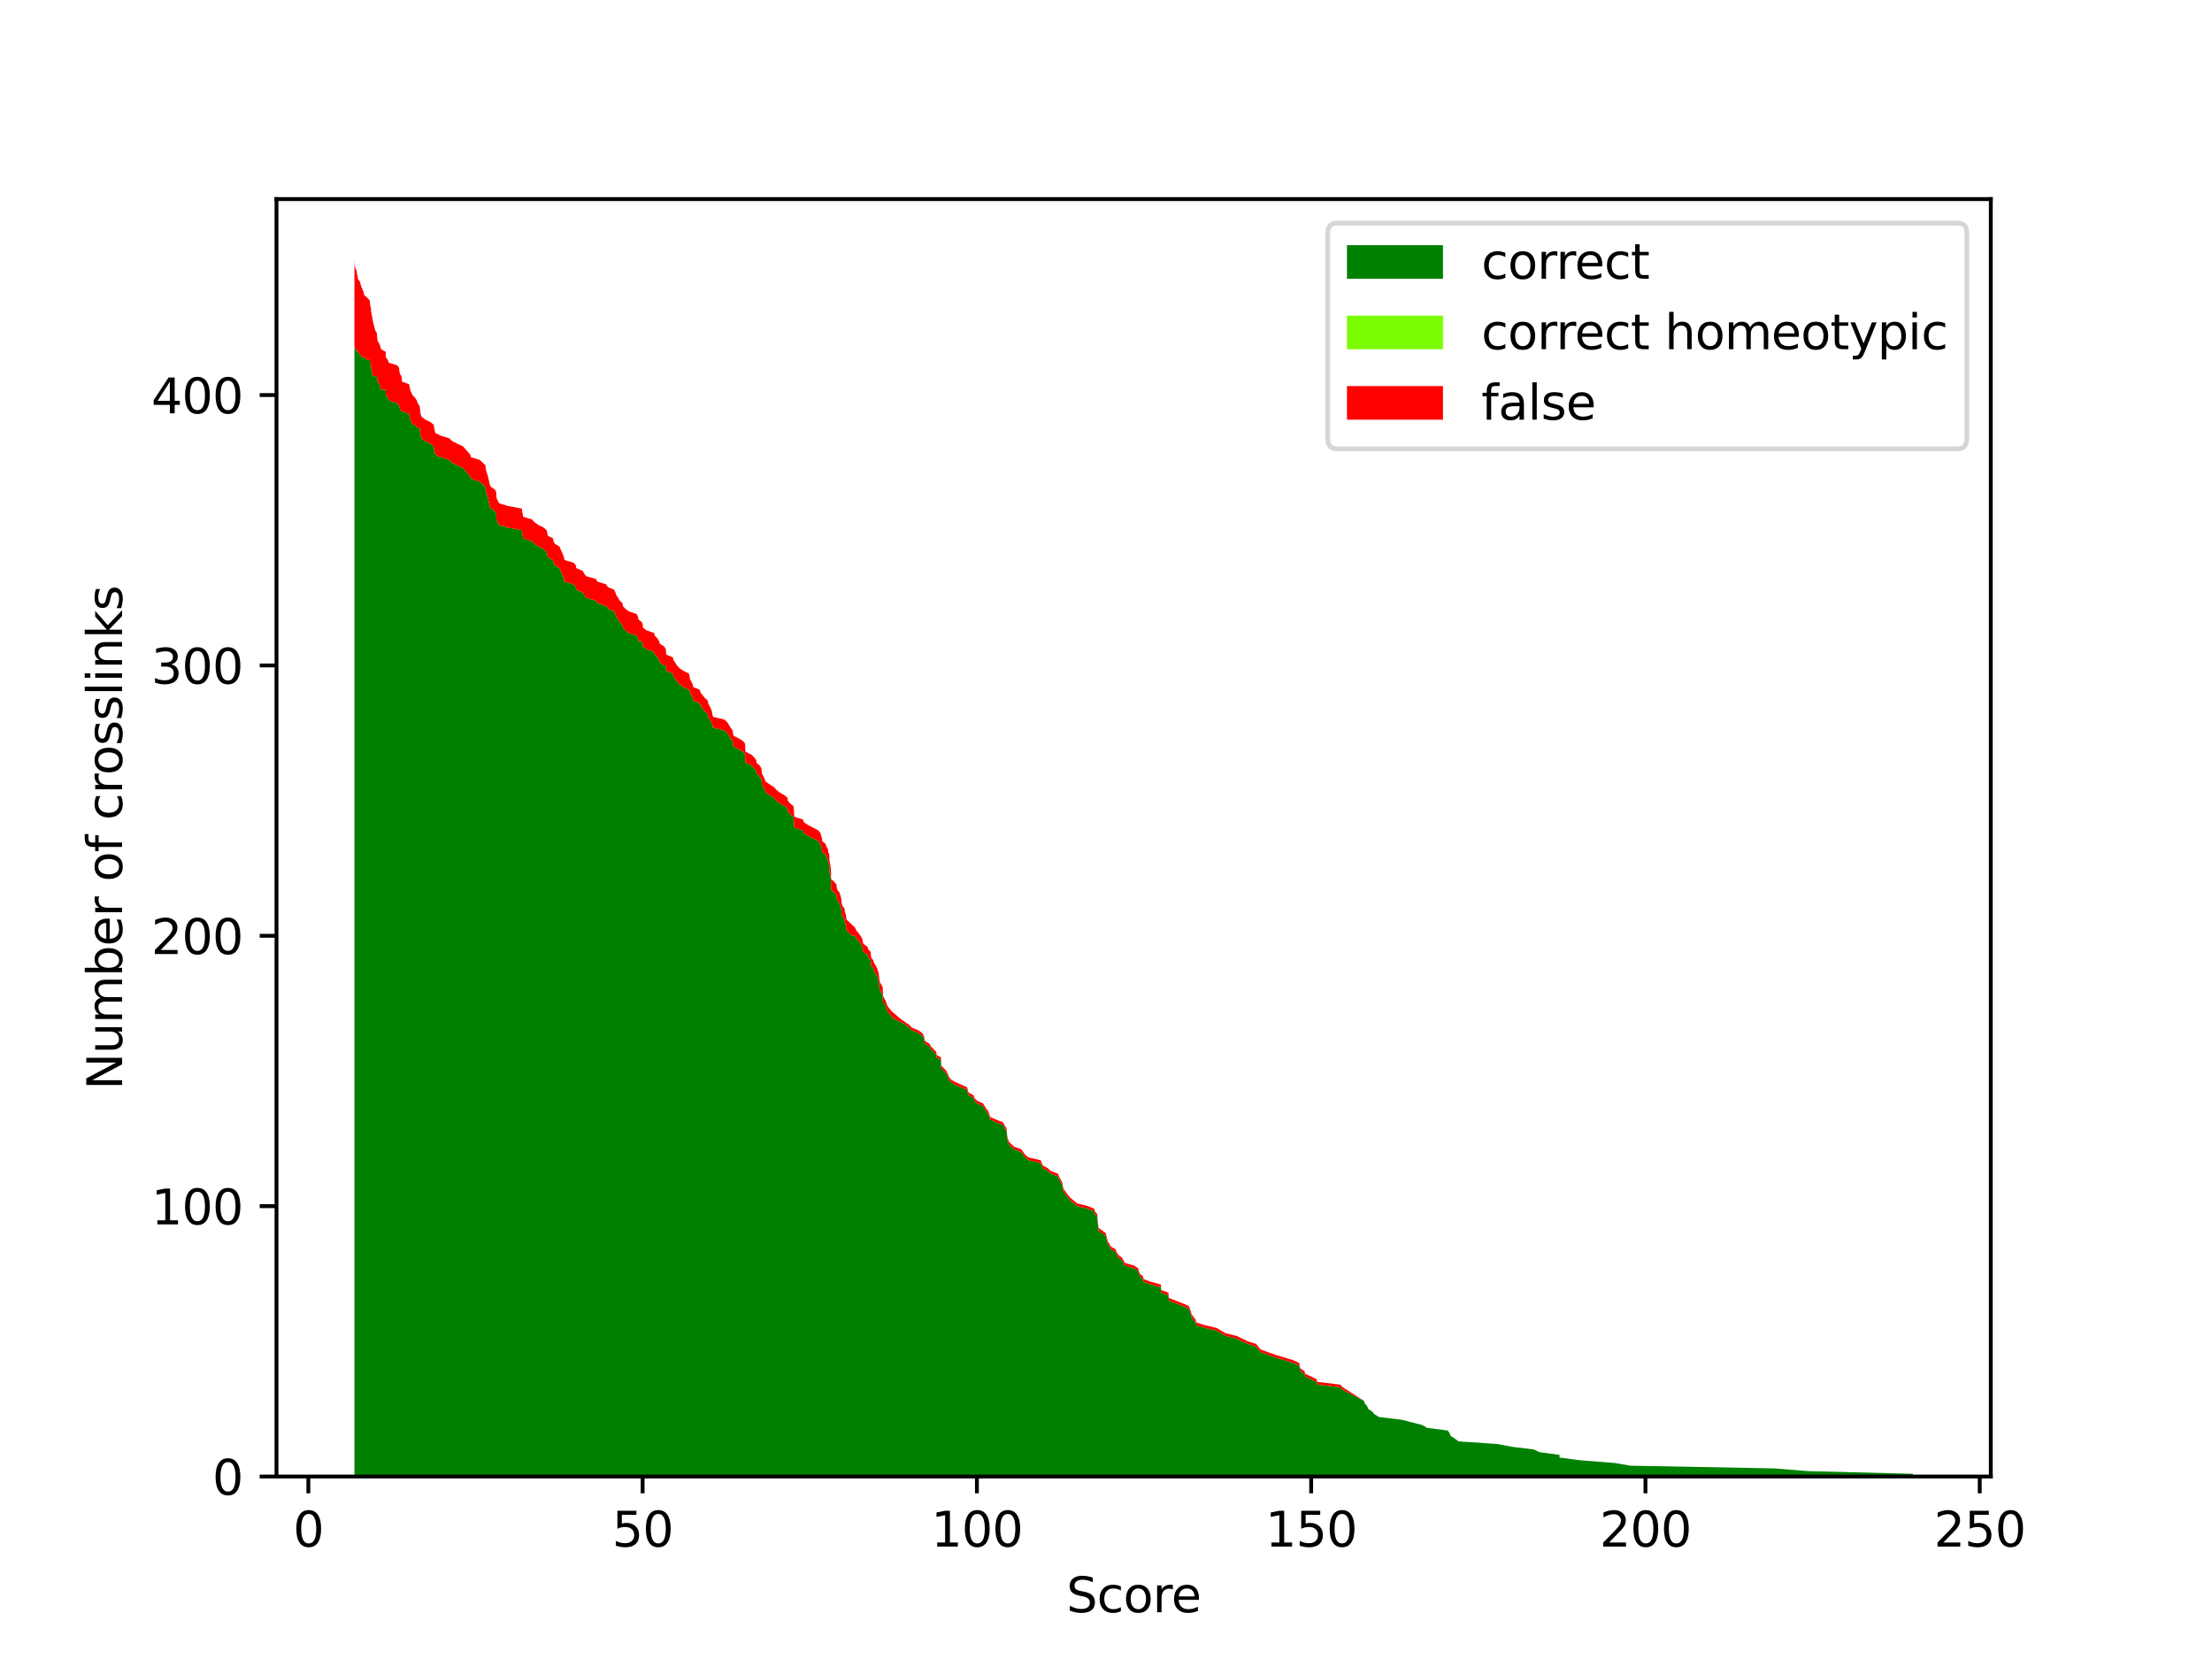 <?xml version="1.0" encoding="utf-8" standalone="no"?>
<!DOCTYPE svg PUBLIC "-//W3C//DTD SVG 1.1//EN"
  "http://www.w3.org/Graphics/SVG/1.1/DTD/svg11.dtd">
<svg xmlns:xlink="http://www.w3.org/1999/xlink" width="460.8pt" height="345.6pt" viewBox="0 0 460.8 345.6" xmlns="http://www.w3.org/2000/svg" version="1.1">
 <defs>
  <style type="text/css">*{stroke-linejoin: round; stroke-linecap: butt}</style>
 </defs>
 <g id="figure_1">
  <g id="patch_1">
   <path d="M 0 345.6 
L 460.8 345.6 
L 460.8 0 
L 0 0 
z
" style="fill: #ffffff"/>
  </g>
  <g id="axes_1">
   <g id="patch_2">
    <path d="M 57.6 307.584 
L 414.72 307.584 
L 414.72 41.472 
L 57.6 41.472 
z
" style="fill: #ffffff"/>
   </g>
   <g id="PolyCollection_1">
    <path d="M 73.833 72.166 
L 73.833 307.584 
L 73.861 307.584 
L 73.888 307.584 
L 74.028 307.584 
L 74.306 307.584 
L 74.348 307.584 
L 74.515 307.584 
L 74.543 307.584 
L 74.975 307.584 
L 75.114 307.584 
L 75.281 307.584 
L 75.769 307.584 
L 75.852 307.584 
L 76.521 307.584 
L 77.036 307.584 
L 77.064 307.584 
L 77.147 307.584 
L 77.273 307.584 
L 77.315 307.584 
L 77.398 307.584 
L 77.732 307.584 
L 78.15 307.584 
L 78.484 307.584 
L 78.652 307.584 
L 79.028 307.584 
L 79.223 307.584 
L 79.376 307.584 
L 80.337 307.584 
L 80.351 307.584 
L 80.378 307.584 
L 80.81 307.584 
L 80.963 307.584 
L 82.76 307.584 
L 83.15 307.584 
L 83.164 307.584 
L 83.303 307.584 
L 83.61 307.584 
L 83.721 307.584 
L 83.735 307.584 
L 85.239 307.584 
L 85.434 307.584 
L 85.921 307.584 
L 86.479 307.584 
L 86.827 307.584 
L 87.022 307.584 
L 87.398 307.584 
L 87.495 307.584 
L 87.607 307.584 
L 87.829 307.584 
L 88.526 307.584 
L 89.682 307.584 
L 90.364 307.584 
L 90.434 307.584 
L 90.671 307.584 
L 91.799 307.584 
L 93.609 307.584 
L 94.194 307.584 
L 95.28 307.584 
L 96.478 307.584 
L 97.941 307.584 
L 98.136 307.584 
L 99.96 307.584 
L 100.559 307.584 
L 101.144 307.584 
L 101.158 307.584 
L 101.283 307.584 
L 101.464 307.584 
L 101.645 307.584 
L 101.77 307.584 
L 101.91 307.584 
L 102.007 307.584 
L 102.286 307.584 
L 103.149 307.584 
L 103.386 307.584 
L 103.414 307.584 
L 103.971 307.584 
L 105.754 307.584 
L 108.734 307.584 
L 108.748 307.584 
L 108.901 307.584 
L 108.971 307.584 
L 110.809 307.584 
L 111.338 307.584 
L 112.118 307.584 
L 113.26 307.584 
L 113.887 307.584 
L 114.012 307.584 
L 114.11 307.584 
L 115.196 307.584 
L 115.294 307.584 
L 115.586 307.584 
L 116.547 307.584 
L 116.77 307.584 
L 117.285 307.584 
L 117.494 307.584 
L 117.578 307.584 
L 119.472 307.584 
L 119.973 307.584 
L 120.043 307.584 
L 121.408 307.584 
L 121.672 307.584 
L 122.132 307.584 
L 124.11 307.584 
L 124.472 307.584 
L 126.254 307.584 
L 126.63 307.584 
L 127.953 307.584 
L 128.19 307.584 
L 128.399 307.584 
L 128.789 307.584 
L 129.095 307.584 
L 129.68 307.584 
L 129.764 307.584 
L 130.251 307.584 
L 130.976 307.584 
L 132.647 307.584 
L 132.911 307.584 
L 132.995 307.584 
L 133.719 307.584 
L 133.9 307.584 
L 133.928 307.584 
L 134.652 307.584 
L 136.282 307.584 
L 136.393 307.584 
L 136.978 307.584 
L 137.285 307.584 
L 137.48 307.584 
L 138.371 307.584 
L 138.705 307.584 
L 138.775 307.584 
L 140.181 307.584 
L 140.293 307.584 
L 140.683 307.584 
L 141.017 307.584 
L 141.56 307.584 
L 142.354 307.584 
L 143.538 307.584 
L 143.649 307.584 
L 143.719 307.584 
L 144.318 307.584 
L 144.401 307.584 
L 145.78 307.584 
L 145.933 307.584 
L 146.811 307.584 
L 147.465 307.584 
L 147.521 307.584 
L 148.106 307.584 
L 148.301 307.584 
L 148.398 307.584 
L 148.524 307.584 
L 150.863 307.584 
L 151.504 307.584 
L 152.2 307.584 
L 152.59 307.584 
L 152.716 307.584 
L 152.785 307.584 
L 153.927 307.584 
L 154.819 307.584 
L 155.223 307.584 
L 155.251 307.584 
L 155.32 307.584 
L 156.56 307.584 
L 157.103 307.584 
L 157.535 307.584 
L 157.59 307.584 
L 158.231 307.584 
L 158.607 307.584 
L 158.663 307.584 
L 158.718 307.584 
L 159.039 307.584 
L 159.526 307.584 
L 160.348 307.584 
L 161.225 307.584 
L 161.727 307.584 
L 162.409 307.584 
L 163.426 307.584 
L 164.08 307.584 
L 164.108 307.584 
L 164.582 307.584 
L 165.278 307.584 
L 165.376 307.584 
L 165.417 307.584 
L 165.529 307.584 
L 167.27 307.584 
L 167.465 307.584 
L 168.328 307.584 
L 170.459 307.584 
L 170.905 307.584 
L 171.239 307.584 
L 171.267 307.584 
L 171.991 307.584 
L 172.172 307.584 
L 172.478 307.584 
L 172.534 307.584 
L 172.743 307.584 
L 172.771 307.584 
L 172.785 307.584 
L 172.868 307.584 
L 173.091 307.584 
L 173.105 307.584 
L 173.133 307.584 
L 173.774 307.584 
L 174.247 307.584 
L 174.303 307.584 
L 174.428 307.584 
L 174.888 307.584 
L 175.222 307.584 
L 175.292 307.584 
L 175.333 307.584 
L 175.528 307.584 
L 175.96 307.584 
L 175.974 307.584 
L 176.183 307.584 
L 176.267 307.584 
L 176.35 307.584 
L 177.548 307.584 
L 178.133 307.584 
L 178.37 307.584 
L 178.871 307.584 
L 179.623 307.584 
L 179.707 307.584 
L 179.846 307.584 
L 180.681 307.584 
L 180.876 307.584 
L 181.378 307.584 
L 181.461 307.584 
L 181.893 307.584 
L 182.074 307.584 
L 182.422 307.584 
L 182.729 307.584 
L 182.91 307.584 
L 183.049 307.584 
L 183.258 307.584 
L 183.885 307.584 
L 183.954 307.584 
L 184.163 307.584 
L 184.484 307.584 
L 184.887 307.584 
L 185.793 307.584 
L 186.461 307.584 
L 187.812 307.584 
L 189.442 307.584 
L 189.985 307.584 
L 191.336 307.584 
L 192.157 307.584 
L 192.45 307.584 
L 192.575 307.584 
L 192.756 307.584 
L 193.661 307.584 
L 193.968 307.584 
L 195.068 307.584 
L 195.096 307.584 
L 196.015 307.584 
L 196.085 307.584 
L 197.157 307.584 
L 197.408 307.584 
L 197.645 307.584 
L 198.007 307.584 
L 198.87 307.584 
L 200.165 307.584 
L 201.433 307.584 
L 201.781 307.584 
L 202.825 307.584 
L 202.993 307.584 
L 203.536 307.584 
L 204.775 307.584 
L 205.472 307.584 
L 205.903 307.584 
L 206.279 307.584 
L 207.505 307.584 
L 208.953 307.584 
L 209.232 307.584 
L 209.608 307.584 
L 209.747 307.584 
L 209.803 307.584 
L 209.97 307.584 
L 210.137 307.584 
L 210.639 307.584 
L 211.265 307.584 
L 212.769 307.584 
L 213.563 307.584 
L 214.274 307.584 
L 216.78 307.584 
L 217.017 307.584 
L 217.268 307.584 
L 218.312 307.584 
L 218.883 307.584 
L 220.401 307.584 
L 220.596 307.584 
L 221.223 307.584 
L 221.39 307.584 
L 221.432 307.584 
L 221.711 307.584 
L 222.532 307.584 
L 223.034 307.584 
L 224.412 307.584 
L 226.697 307.584 
L 227.964 307.584 
L 228.117 307.584 
L 228.591 307.584 
L 228.618 307.584 
L 228.66 307.584 
L 228.73 307.584 
L 228.827 307.584 
L 230.345 307.584 
L 230.777 307.584 
L 231.446 307.584 
L 232.421 307.584 
L 232.616 307.584 
L 232.95 307.584 
L 233.702 307.584 
L 234.036 307.584 
L 234.329 307.584 
L 236.278 307.584 
L 237.1 307.584 
L 237.253 307.584 
L 237.448 307.584 
L 238.131 307.584 
L 238.228 307.584 
L 239.788 307.584 
L 241.849 307.584 
L 241.863 307.584 
L 243.409 307.584 
L 243.437 307.584 
L 243.548 307.584 
L 246.459 307.584 
L 247.685 307.584 
L 248.089 307.584 
L 248.228 307.584 
L 249.077 307.584 
L 249.189 307.584 
L 250.93 307.584 
L 253.381 307.584 
L 255.317 307.584 
L 257.615 307.584 
L 259.954 307.584 
L 261.695 307.584 
L 262.587 307.584 
L 265.692 307.584 
L 267.586 307.584 
L 269.425 307.584 
L 270.65 307.584 
L 270.748 307.584 
L 270.873 307.584 
L 271.723 307.584 
L 271.904 307.584 
L 274.285 307.584 
L 274.383 307.584 
L 279.202 307.584 
L 279.745 307.584 
L 284.118 307.584 
L 284.327 307.584 
L 284.814 307.584 
L 285.023 307.584 
L 285.873 307.584 
L 286.318 307.584 
L 287.307 307.584 
L 291.987 307.584 
L 296.346 307.584 
L 297.265 307.584 
L 301.596 307.584 
L 301.986 307.584 
L 302.195 307.584 
L 303.073 307.584 
L 303.825 307.584 
L 312.014 307.584 
L 314.925 307.584 
L 319.548 307.584 
L 320.718 307.584 
L 324.869 307.584 
L 324.883 307.584 
L 329.214 307.584 
L 336.386 307.584 
L 339.631 307.584 
L 369.589 307.584 
L 376.608 307.584 
L 398.487 307.584 
L 398.487 307.021 
L 398.487 307.021 
L 376.608 306.458 
L 369.589 305.894 
L 339.631 305.331 
L 336.386 304.768 
L 329.214 304.205 
L 324.883 303.642 
L 324.869 303.078 
L 320.718 302.515 
L 319.548 301.952 
L 314.925 301.389 
L 312.014 300.826 
L 303.825 300.262 
L 303.073 299.699 
L 302.195 299.136 
L 301.986 298.573 
L 301.596 298.01 
L 297.265 297.446 
L 296.346 296.883 
L 291.987 295.757 
L 287.307 295.194 
L 286.318 294.63 
L 285.873 294.067 
L 285.023 293.504 
L 284.814 292.941 
L 284.327 292.378 
L 284.118 291.814 
L 279.745 289.562 
L 279.202 288.998 
L 274.383 288.435 
L 274.285 287.872 
L 271.904 286.746 
L 271.723 286.182 
L 270.873 285.619 
L 270.748 285.056 
L 270.65 284.493 
L 269.425 283.93 
L 267.586 283.366 
L 265.692 282.803 
L 262.587 281.677 
L 261.695 280.55 
L 259.954 279.987 
L 257.615 278.861 
L 255.317 278.298 
L 253.381 277.171 
L 250.93 276.608 
L 249.189 276.045 
L 249.077 275.482 
L 248.228 274.355 
L 248.089 273.792 
L 247.685 272.666 
L 246.459 272.102 
L 243.548 270.976 
L 243.437 270.413 
L 243.409 269.85 
L 241.863 269.286 
L 241.849 268.16 
L 239.788 267.597 
L 238.228 267.034 
L 238.131 266.47 
L 237.448 265.907 
L 237.253 265.344 
L 237.1 264.781 
L 236.278 264.218 
L 234.329 263.654 
L 234.036 263.091 
L 233.702 262.528 
L 232.95 261.965 
L 232.616 261.402 
L 232.421 260.838 
L 231.446 260.275 
L 230.777 259.149 
L 230.345 257.459 
L 228.827 256.333 
L 228.73 255.206 
L 228.66 254.643 
L 228.618 254.08 
L 228.591 253.517 
L 228.117 252.954 
L 227.964 252.39 
L 226.697 251.827 
L 224.412 251.264 
L 223.034 250.138 
L 222.532 249.574 
L 221.711 248.448 
L 221.432 247.885 
L 221.39 247.322 
L 221.223 246.758 
L 220.596 245.632 
L 220.401 245.069 
L 218.883 244.506 
L 218.312 243.942 
L 217.268 243.379 
L 217.017 242.816 
L 216.78 242.253 
L 214.274 241.69 
L 213.563 241.126 
L 212.769 240 
L 211.265 239.437 
L 210.639 238.874 
L 210.137 238.31 
L 209.97 237.747 
L 209.803 237.184 
L 209.747 236.058 
L 209.608 235.494 
L 209.232 234.931 
L 208.953 234.368 
L 207.505 233.805 
L 206.279 233.242 
L 205.903 232.115 
L 205.472 231.552 
L 204.775 230.426 
L 203.536 229.862 
L 202.993 229.299 
L 202.825 228.736 
L 201.781 228.173 
L 201.433 227.046 
L 200.165 226.483 
L 198.87 225.92 
L 198.007 225.357 
L 197.645 224.794 
L 197.408 224.23 
L 197.157 223.667 
L 196.085 222.541 
L 196.015 220.851 
L 195.096 220.288 
L 195.068 219.725 
L 193.968 218.598 
L 193.661 218.035 
L 192.756 217.472 
L 192.575 216.909 
L 192.45 216.346 
L 192.157 215.782 
L 191.336 215.219 
L 189.985 214.656 
L 189.442 214.093 
L 187.812 212.966 
L 186.461 212.403 
L 185.793 211.84 
L 184.887 210.714 
L 184.484 209.587 
L 184.163 209.024 
L 183.954 209.024 
L 183.885 207.334 
L 183.258 206.208 
L 183.049 204.518 
L 182.91 203.955 
L 182.729 203.392 
L 182.422 202.829 
L 182.074 202.266 
L 181.893 201.702 
L 181.461 201.139 
L 181.378 200.013 
L 180.876 199.45 
L 180.681 198.886 
L 179.846 198.323 
L 179.707 197.76 
L 179.623 197.197 
L 178.871 196.07 
L 178.37 195.507 
L 178.133 194.944 
L 177.548 194.944 
L 176.35 193.818 
L 176.267 193.254 
L 176.183 192.691 
L 175.974 192.128 
L 175.96 191.565 
L 175.528 191.002 
L 175.333 190.438 
L 175.292 189.875 
L 175.222 189.312 
L 174.888 188.186 
L 174.428 187.622 
L 174.303 187.059 
L 174.247 186.496 
L 173.774 185.933 
L 173.133 185.37 
L 173.105 183.68 
L 173.091 183.117 
L 172.868 181.99 
L 172.785 181.427 
L 172.771 180.864 
L 172.743 180.301 
L 172.534 179.738 
L 172.478 179.174 
L 172.172 178.611 
L 171.991 178.048 
L 171.267 177.485 
L 171.239 176.922 
L 170.905 175.795 
L 170.459 175.232 
L 168.328 174.106 
L 167.465 173.542 
L 167.27 172.979 
L 165.529 172.416 
L 165.417 171.853 
L 165.376 170.726 
L 165.278 170.163 
L 164.582 169.6 
L 164.108 169.037 
L 164.08 168.474 
L 163.426 167.91 
L 162.409 167.347 
L 161.727 166.784 
L 161.225 166.221 
L 160.348 165.658 
L 159.526 165.094 
L 159.039 163.968 
L 158.718 163.405 
L 158.663 162.842 
L 158.607 162.278 
L 158.231 161.715 
L 157.59 161.152 
L 157.535 160.589 
L 157.103 160.026 
L 156.56 159.462 
L 155.32 158.899 
L 155.251 158.336 
L 155.223 157.21 
L 154.819 156.646 
L 153.927 156.083 
L 152.785 155.52 
L 152.716 154.957 
L 152.59 154.394 
L 152.2 153.83 
L 151.504 152.704 
L 150.863 152.141 
L 148.524 151.578 
L 148.398 151.014 
L 148.301 150.451 
L 148.106 150.451 
L 147.521 149.325 
L 147.465 148.762 
L 146.811 148.198 
L 145.933 147.072 
L 145.78 146.509 
L 144.401 145.946 
L 144.318 145.382 
L 143.719 144.256 
L 143.649 143.693 
L 143.538 143.693 
L 142.354 143.13 
L 141.56 142.566 
L 141.017 142.003 
L 140.683 141.44 
L 140.293 140.877 
L 140.181 140.314 
L 138.775 139.75 
L 138.705 138.624 
L 138.371 138.624 
L 137.48 138.061 
L 137.285 137.498 
L 136.978 136.934 
L 136.393 136.371 
L 136.282 135.808 
L 134.652 135.245 
L 133.928 134.682 
L 133.9 134.118 
L 133.719 133.555 
L 132.995 133.555 
L 132.911 132.992 
L 132.647 132.429 
L 130.976 131.866 
L 130.251 131.302 
L 129.764 130.739 
L 129.68 130.176 
L 129.095 129.613 
L 128.789 129.05 
L 128.399 128.486 
L 128.19 127.923 
L 127.953 127.36 
L 126.63 126.797 
L 126.254 126.234 
L 124.472 125.67 
L 124.11 125.107 
L 122.132 124.544 
L 121.672 123.981 
L 121.408 123.418 
L 120.043 122.854 
L 119.973 122.291 
L 119.472 121.728 
L 117.578 121.165 
L 117.494 120.602 
L 117.285 120.038 
L 116.77 118.912 
L 116.547 118.349 
L 115.586 117.786 
L 115.294 117.222 
L 115.196 116.659 
L 114.11 116.096 
L 114.012 115.533 
L 113.887 114.97 
L 113.26 114.406 
L 112.118 113.843 
L 111.338 113.28 
L 110.809 112.717 
L 108.971 112.154 
L 108.901 111.59 
L 108.748 111.027 
L 108.734 110.464 
L 105.754 109.901 
L 103.971 109.338 
L 103.414 108.211 
L 103.386 107.085 
L 103.149 106.522 
L 102.286 105.958 
L 102.007 105.395 
L 101.91 104.832 
L 101.77 104.269 
L 101.645 103.706 
L 101.464 103.142 
L 101.283 102.579 
L 101.158 102.016 
L 101.144 101.453 
L 100.559 100.89 
L 99.96 100.326 
L 98.136 99.763 
L 97.941 99.2 
L 96.478 97.51 
L 95.28 96.947 
L 94.194 96.384 
L 93.609 95.821 
L 91.799 95.258 
L 90.671 94.694 
L 90.434 93.568 
L 90.364 93.005 
L 89.682 92.442 
L 88.526 91.878 
L 87.829 91.315 
L 87.607 90.752 
L 87.495 89.626 
L 87.398 89.062 
L 87.022 89.062 
L 86.827 89.062 
L 86.479 88.499 
L 85.921 88.499 
L 85.434 87.373 
L 85.239 86.246 
L 83.735 85.683 
L 83.721 85.683 
L 83.61 85.683 
L 83.303 85.12 
L 83.164 84.557 
L 83.15 84.557 
L 82.76 83.994 
L 80.963 83.43 
L 80.81 82.867 
L 80.378 82.304 
L 80.351 81.741 
L 80.337 81.178 
L 79.376 81.178 
L 79.223 80.614 
L 79.028 80.051 
L 78.652 79.488 
L 78.484 78.362 
L 78.15 78.362 
L 77.732 78.362 
L 77.398 77.235 
L 77.315 76.672 
L 77.273 76.109 
L 77.147 75.546 
L 77.064 75.546 
L 77.036 74.982 
L 76.521 74.982 
L 75.852 74.419 
L 75.769 74.419 
L 75.281 74.419 
L 75.114 73.856 
L 74.975 73.856 
L 74.543 73.293 
L 74.515 73.293 
L 74.348 73.293 
L 74.306 72.73 
L 74.028 72.73 
L 73.888 72.73 
L 73.861 72.166 
L 73.833 72.166 
z
" clip-path="url(#pf9d91819ec)" style="fill: #008000"/>
   </g>
   <g id="PolyCollection_2">
    <path d="M 73.833 72.166 
L 73.833 72.166 
L 73.861 72.166 
L 73.888 72.73 
L 74.028 72.73 
L 74.306 72.73 
L 74.348 73.293 
L 74.515 73.293 
L 74.543 73.293 
L 74.975 73.856 
L 75.114 73.856 
L 75.281 74.419 
L 75.769 74.419 
L 75.852 74.419 
L 76.521 74.982 
L 77.036 74.982 
L 77.064 75.546 
L 77.147 75.546 
L 77.273 76.109 
L 77.315 76.672 
L 77.398 77.235 
L 77.732 78.362 
L 78.15 78.362 
L 78.484 78.362 
L 78.652 79.488 
L 79.028 80.051 
L 79.223 80.614 
L 79.376 81.178 
L 80.337 81.178 
L 80.351 81.741 
L 80.378 82.304 
L 80.81 82.867 
L 80.963 83.43 
L 82.76 83.994 
L 83.15 84.557 
L 83.164 84.557 
L 83.303 85.12 
L 83.61 85.683 
L 83.721 85.683 
L 83.735 85.683 
L 85.239 86.246 
L 85.434 87.373 
L 85.921 88.499 
L 86.479 88.499 
L 86.827 89.062 
L 87.022 89.062 
L 87.398 89.062 
L 87.495 89.626 
L 87.607 90.752 
L 87.829 91.315 
L 88.526 91.878 
L 89.682 92.442 
L 90.364 93.005 
L 90.434 93.568 
L 90.671 94.694 
L 91.799 95.258 
L 93.609 95.821 
L 94.194 96.384 
L 95.28 96.947 
L 96.478 97.51 
L 97.941 99.2 
L 98.136 99.763 
L 99.96 100.326 
L 100.559 100.89 
L 101.144 101.453 
L 101.158 102.016 
L 101.283 102.579 
L 101.464 103.142 
L 101.645 103.706 
L 101.77 104.269 
L 101.91 104.832 
L 102.007 105.395 
L 102.286 105.958 
L 103.149 106.522 
L 103.386 107.085 
L 103.414 108.211 
L 103.971 109.338 
L 105.754 109.901 
L 108.734 110.464 
L 108.748 111.027 
L 108.901 111.59 
L 108.971 112.154 
L 110.809 112.717 
L 111.338 113.28 
L 112.118 113.843 
L 113.26 114.406 
L 113.887 114.97 
L 114.012 115.533 
L 114.11 116.096 
L 115.196 116.659 
L 115.294 117.222 
L 115.586 117.786 
L 116.547 118.349 
L 116.77 118.912 
L 117.285 120.038 
L 117.494 120.602 
L 117.578 121.165 
L 119.472 121.728 
L 119.973 122.291 
L 120.043 122.854 
L 121.408 123.418 
L 121.672 123.981 
L 122.132 124.544 
L 124.11 125.107 
L 124.472 125.67 
L 126.254 126.234 
L 126.63 126.797 
L 127.953 127.36 
L 128.19 127.923 
L 128.399 128.486 
L 128.789 129.05 
L 129.095 129.613 
L 129.68 130.176 
L 129.764 130.739 
L 130.251 131.302 
L 130.976 131.866 
L 132.647 132.429 
L 132.911 132.992 
L 132.995 133.555 
L 133.719 133.555 
L 133.9 134.118 
L 133.928 134.682 
L 134.652 135.245 
L 136.282 135.808 
L 136.393 136.371 
L 136.978 136.934 
L 137.285 137.498 
L 137.48 138.061 
L 138.371 138.624 
L 138.705 138.624 
L 138.775 139.75 
L 140.181 140.314 
L 140.293 140.877 
L 140.683 141.44 
L 141.017 142.003 
L 141.56 142.566 
L 142.354 143.13 
L 143.538 143.693 
L 143.649 143.693 
L 143.719 144.256 
L 144.318 145.382 
L 144.401 145.946 
L 145.78 146.509 
L 145.933 147.072 
L 146.811 148.198 
L 147.465 148.762 
L 147.521 149.325 
L 148.106 150.451 
L 148.301 150.451 
L 148.398 151.014 
L 148.524 151.578 
L 150.863 152.141 
L 151.504 152.704 
L 152.2 153.83 
L 152.59 154.394 
L 152.716 154.957 
L 152.785 155.52 
L 153.927 156.083 
L 154.819 156.646 
L 155.223 157.21 
L 155.251 158.336 
L 155.32 158.899 
L 156.56 159.462 
L 157.103 160.026 
L 157.535 160.589 
L 157.59 161.152 
L 158.231 161.715 
L 158.607 162.278 
L 158.663 162.842 
L 158.718 163.405 
L 159.039 163.968 
L 159.526 165.094 
L 160.348 165.658 
L 161.225 166.221 
L 161.727 166.784 
L 162.409 167.347 
L 163.426 167.91 
L 164.08 168.474 
L 164.108 169.037 
L 164.582 169.6 
L 165.278 170.163 
L 165.376 170.726 
L 165.417 171.853 
L 165.529 172.416 
L 167.27 172.979 
L 167.465 173.542 
L 168.328 174.106 
L 170.459 175.232 
L 170.905 175.795 
L 171.239 176.922 
L 171.267 177.485 
L 171.991 178.048 
L 172.172 178.611 
L 172.478 179.174 
L 172.534 179.738 
L 172.743 180.301 
L 172.771 180.864 
L 172.785 181.427 
L 172.868 181.99 
L 173.091 183.117 
L 173.105 183.68 
L 173.133 185.37 
L 173.774 185.933 
L 174.247 186.496 
L 174.303 187.059 
L 174.428 187.622 
L 174.888 188.186 
L 175.222 189.312 
L 175.292 189.875 
L 175.333 190.438 
L 175.528 191.002 
L 175.96 191.565 
L 175.974 192.128 
L 176.183 192.691 
L 176.267 193.254 
L 176.35 193.818 
L 177.548 194.944 
L 178.133 194.944 
L 178.37 195.507 
L 178.871 196.07 
L 179.623 197.197 
L 179.707 197.76 
L 179.846 198.323 
L 180.681 198.886 
L 180.876 199.45 
L 181.378 200.013 
L 181.461 201.139 
L 181.893 201.702 
L 182.074 202.266 
L 182.422 202.829 
L 182.729 203.392 
L 182.91 203.955 
L 183.049 204.518 
L 183.258 206.208 
L 183.885 207.334 
L 183.954 209.024 
L 184.163 209.024 
L 184.484 209.587 
L 184.887 210.714 
L 185.793 211.84 
L 186.461 212.403 
L 187.812 212.966 
L 189.442 214.093 
L 189.985 214.656 
L 191.336 215.219 
L 192.157 215.782 
L 192.45 216.346 
L 192.575 216.909 
L 192.756 217.472 
L 193.661 218.035 
L 193.968 218.598 
L 195.068 219.725 
L 195.096 220.288 
L 196.015 220.851 
L 196.085 222.541 
L 197.157 223.667 
L 197.408 224.23 
L 197.645 224.794 
L 198.007 225.357 
L 198.87 225.92 
L 200.165 226.483 
L 201.433 227.046 
L 201.781 228.173 
L 202.825 228.736 
L 202.993 229.299 
L 203.536 229.862 
L 204.775 230.426 
L 205.472 231.552 
L 205.903 232.115 
L 206.279 233.242 
L 207.505 233.805 
L 208.953 234.368 
L 209.232 234.931 
L 209.608 235.494 
L 209.747 236.058 
L 209.803 237.184 
L 209.97 237.747 
L 210.137 238.31 
L 210.639 238.874 
L 211.265 239.437 
L 212.769 240 
L 213.563 241.126 
L 214.274 241.69 
L 216.78 242.253 
L 217.017 242.816 
L 217.268 243.379 
L 218.312 243.942 
L 218.883 244.506 
L 220.401 245.069 
L 220.596 245.632 
L 221.223 246.758 
L 221.39 247.322 
L 221.432 247.885 
L 221.711 248.448 
L 222.532 249.574 
L 223.034 250.138 
L 224.412 251.264 
L 226.697 251.827 
L 227.964 252.39 
L 228.117 252.954 
L 228.591 253.517 
L 228.618 254.08 
L 228.66 254.643 
L 228.73 255.206 
L 228.827 256.333 
L 230.345 257.459 
L 230.777 259.149 
L 231.446 260.275 
L 232.421 260.838 
L 232.616 261.402 
L 232.95 261.965 
L 233.702 262.528 
L 234.036 263.091 
L 234.329 263.654 
L 236.278 264.218 
L 237.1 264.781 
L 237.253 265.344 
L 237.448 265.907 
L 238.131 266.47 
L 238.228 267.034 
L 239.788 267.597 
L 241.849 268.16 
L 241.863 269.286 
L 243.409 269.85 
L 243.437 270.413 
L 243.548 270.976 
L 246.459 272.102 
L 247.685 272.666 
L 248.089 273.792 
L 248.228 274.355 
L 249.077 275.482 
L 249.189 276.045 
L 250.93 276.608 
L 253.381 277.171 
L 255.317 278.298 
L 257.615 278.861 
L 259.954 279.987 
L 261.695 280.55 
L 262.587 281.677 
L 265.692 282.803 
L 267.586 283.366 
L 269.425 283.93 
L 270.65 284.493 
L 270.748 285.056 
L 270.873 285.619 
L 271.723 286.182 
L 271.904 286.746 
L 274.285 287.872 
L 274.383 288.435 
L 279.202 288.998 
L 279.745 289.562 
L 284.118 291.814 
L 284.327 292.378 
L 284.814 292.941 
L 285.023 293.504 
L 285.873 294.067 
L 286.318 294.63 
L 287.307 295.194 
L 291.987 295.757 
L 296.346 296.883 
L 297.265 297.446 
L 301.596 298.01 
L 301.986 298.573 
L 302.195 299.136 
L 303.073 299.699 
L 303.825 300.262 
L 312.014 300.826 
L 314.925 301.389 
L 319.548 301.952 
L 320.718 302.515 
L 324.869 303.078 
L 324.883 303.642 
L 329.214 304.205 
L 336.386 304.768 
L 339.631 305.331 
L 369.589 305.894 
L 376.608 306.458 
L 398.487 307.021 
L 398.487 307.021 
L 398.487 307.021 
L 376.608 306.458 
L 369.589 305.894 
L 339.631 305.331 
L 336.386 304.768 
L 329.214 304.205 
L 324.883 303.642 
L 324.869 303.078 
L 320.718 302.515 
L 319.548 301.952 
L 314.925 301.389 
L 312.014 300.826 
L 303.825 300.262 
L 303.073 299.699 
L 302.195 299.136 
L 301.986 298.573 
L 301.596 298.01 
L 297.265 297.446 
L 296.346 296.883 
L 291.987 295.757 
L 287.307 295.194 
L 286.318 294.63 
L 285.873 294.067 
L 285.023 293.504 
L 284.814 292.941 
L 284.327 292.378 
L 284.118 291.814 
L 279.745 289.562 
L 279.202 288.998 
L 274.383 288.435 
L 274.285 287.872 
L 271.904 286.746 
L 271.723 286.182 
L 270.873 285.619 
L 270.748 285.056 
L 270.65 284.493 
L 269.425 283.93 
L 267.586 283.366 
L 265.692 282.803 
L 262.587 281.677 
L 261.695 280.55 
L 259.954 279.987 
L 257.615 278.861 
L 255.317 278.298 
L 253.381 277.171 
L 250.93 276.608 
L 249.189 276.045 
L 249.077 275.482 
L 248.228 274.355 
L 248.089 273.792 
L 247.685 272.666 
L 246.459 272.102 
L 243.548 270.976 
L 243.437 270.413 
L 243.409 269.85 
L 241.863 269.286 
L 241.849 268.16 
L 239.788 267.597 
L 238.228 267.034 
L 238.131 266.47 
L 237.448 265.907 
L 237.253 265.344 
L 237.1 264.781 
L 236.278 264.218 
L 234.329 263.654 
L 234.036 263.091 
L 233.702 262.528 
L 232.95 261.965 
L 232.616 261.402 
L 232.421 260.838 
L 231.446 260.275 
L 230.777 259.149 
L 230.345 257.459 
L 228.827 256.333 
L 228.73 255.206 
L 228.66 254.643 
L 228.618 254.08 
L 228.591 253.517 
L 228.117 252.954 
L 227.964 252.39 
L 226.697 251.827 
L 224.412 251.264 
L 223.034 250.138 
L 222.532 249.574 
L 221.711 248.448 
L 221.432 247.885 
L 221.39 247.322 
L 221.223 246.758 
L 220.596 245.632 
L 220.401 245.069 
L 218.883 244.506 
L 218.312 243.942 
L 217.268 243.379 
L 217.017 242.816 
L 216.78 242.253 
L 214.274 241.69 
L 213.563 241.126 
L 212.769 240 
L 211.265 239.437 
L 210.639 238.874 
L 210.137 238.31 
L 209.97 237.747 
L 209.803 237.184 
L 209.747 236.058 
L 209.608 235.494 
L 209.232 234.931 
L 208.953 234.368 
L 207.505 233.805 
L 206.279 233.242 
L 205.903 232.115 
L 205.472 231.552 
L 204.775 230.426 
L 203.536 229.862 
L 202.993 229.299 
L 202.825 228.736 
L 201.781 228.173 
L 201.433 227.046 
L 200.165 226.483 
L 198.87 225.92 
L 198.007 225.357 
L 197.645 224.794 
L 197.408 224.23 
L 197.157 223.667 
L 196.085 222.541 
L 196.015 220.851 
L 195.096 220.288 
L 195.068 219.725 
L 193.968 218.598 
L 193.661 218.035 
L 192.756 217.472 
L 192.575 216.909 
L 192.45 216.346 
L 192.157 215.782 
L 191.336 215.219 
L 189.985 214.656 
L 189.442 214.093 
L 187.812 212.966 
L 186.461 212.403 
L 185.793 211.84 
L 184.887 210.714 
L 184.484 209.587 
L 184.163 209.024 
L 183.954 209.024 
L 183.885 207.334 
L 183.258 206.208 
L 183.049 204.518 
L 182.91 203.955 
L 182.729 203.392 
L 182.422 202.829 
L 182.074 202.266 
L 181.893 201.702 
L 181.461 201.139 
L 181.378 200.013 
L 180.876 199.45 
L 180.681 198.886 
L 179.846 198.323 
L 179.707 197.76 
L 179.623 197.197 
L 178.871 196.07 
L 178.37 195.507 
L 178.133 194.944 
L 177.548 194.944 
L 176.35 193.818 
L 176.267 193.254 
L 176.183 192.691 
L 175.974 192.128 
L 175.96 191.565 
L 175.528 191.002 
L 175.333 190.438 
L 175.292 189.875 
L 175.222 189.312 
L 174.888 188.186 
L 174.428 187.622 
L 174.303 187.059 
L 174.247 186.496 
L 173.774 185.933 
L 173.133 185.37 
L 173.105 183.68 
L 173.091 183.117 
L 172.868 181.99 
L 172.785 181.427 
L 172.771 180.864 
L 172.743 180.301 
L 172.534 179.738 
L 172.478 179.174 
L 172.172 178.611 
L 171.991 178.048 
L 171.267 177.485 
L 171.239 176.922 
L 170.905 175.795 
L 170.459 175.232 
L 168.328 174.106 
L 167.465 173.542 
L 167.27 172.979 
L 165.529 172.416 
L 165.417 171.853 
L 165.376 170.726 
L 165.278 170.163 
L 164.582 169.6 
L 164.108 169.037 
L 164.08 168.474 
L 163.426 167.91 
L 162.409 167.347 
L 161.727 166.784 
L 161.225 166.221 
L 160.348 165.658 
L 159.526 165.094 
L 159.039 163.968 
L 158.718 163.405 
L 158.663 162.842 
L 158.607 162.278 
L 158.231 161.715 
L 157.59 161.152 
L 157.535 160.589 
L 157.103 160.026 
L 156.56 159.462 
L 155.32 158.899 
L 155.251 158.336 
L 155.223 157.21 
L 154.819 156.646 
L 153.927 156.083 
L 152.785 155.52 
L 152.716 154.957 
L 152.59 154.394 
L 152.2 153.83 
L 151.504 152.704 
L 150.863 152.141 
L 148.524 151.578 
L 148.398 151.014 
L 148.301 150.451 
L 148.106 150.451 
L 147.521 149.325 
L 147.465 148.762 
L 146.811 148.198 
L 145.933 147.072 
L 145.78 146.509 
L 144.401 145.946 
L 144.318 145.382 
L 143.719 144.256 
L 143.649 143.693 
L 143.538 143.693 
L 142.354 143.13 
L 141.56 142.566 
L 141.017 142.003 
L 140.683 141.44 
L 140.293 140.877 
L 140.181 140.314 
L 138.775 139.75 
L 138.705 138.624 
L 138.371 138.624 
L 137.48 138.061 
L 137.285 137.498 
L 136.978 136.934 
L 136.393 136.371 
L 136.282 135.808 
L 134.652 135.245 
L 133.928 134.682 
L 133.9 134.118 
L 133.719 133.555 
L 132.995 133.555 
L 132.911 132.992 
L 132.647 132.429 
L 130.976 131.866 
L 130.251 131.302 
L 129.764 130.739 
L 129.68 130.176 
L 129.095 129.613 
L 128.789 129.05 
L 128.399 128.486 
L 128.19 127.923 
L 127.953 127.36 
L 126.63 126.797 
L 126.254 126.234 
L 124.472 125.67 
L 124.11 125.107 
L 122.132 124.544 
L 121.672 123.981 
L 121.408 123.418 
L 120.043 122.854 
L 119.973 122.291 
L 119.472 121.728 
L 117.578 121.165 
L 117.494 120.602 
L 117.285 120.038 
L 116.77 118.912 
L 116.547 118.349 
L 115.586 117.786 
L 115.294 117.222 
L 115.196 116.659 
L 114.11 116.096 
L 114.012 115.533 
L 113.887 114.97 
L 113.26 114.406 
L 112.118 113.843 
L 111.338 113.28 
L 110.809 112.717 
L 108.971 112.154 
L 108.901 111.59 
L 108.748 111.027 
L 108.734 110.464 
L 105.754 109.901 
L 103.971 109.338 
L 103.414 108.211 
L 103.386 107.085 
L 103.149 106.522 
L 102.286 105.958 
L 102.007 105.395 
L 101.91 104.832 
L 101.77 104.269 
L 101.645 103.706 
L 101.464 103.142 
L 101.283 102.579 
L 101.158 102.016 
L 101.144 101.453 
L 100.559 100.89 
L 99.96 100.326 
L 98.136 99.763 
L 97.941 99.2 
L 96.478 97.51 
L 95.28 96.947 
L 94.194 96.384 
L 93.609 95.821 
L 91.799 95.258 
L 90.671 94.694 
L 90.434 93.568 
L 90.364 93.005 
L 89.682 92.442 
L 88.526 91.878 
L 87.829 91.315 
L 87.607 90.752 
L 87.495 89.626 
L 87.398 89.062 
L 87.022 89.062 
L 86.827 89.062 
L 86.479 88.499 
L 85.921 88.499 
L 85.434 87.373 
L 85.239 86.246 
L 83.735 85.683 
L 83.721 85.683 
L 83.61 85.683 
L 83.303 85.12 
L 83.164 84.557 
L 83.15 84.557 
L 82.76 83.994 
L 80.963 83.43 
L 80.81 82.867 
L 80.378 82.304 
L 80.351 81.741 
L 80.337 81.178 
L 79.376 81.178 
L 79.223 80.614 
L 79.028 80.051 
L 78.652 79.488 
L 78.484 78.362 
L 78.15 78.362 
L 77.732 78.362 
L 77.398 77.235 
L 77.315 76.672 
L 77.273 76.109 
L 77.147 75.546 
L 77.064 75.546 
L 77.036 74.982 
L 76.521 74.982 
L 75.852 74.419 
L 75.769 74.419 
L 75.281 74.419 
L 75.114 73.856 
L 74.975 73.856 
L 74.543 73.293 
L 74.515 73.293 
L 74.348 73.293 
L 74.306 72.73 
L 74.028 72.73 
L 73.888 72.73 
L 73.861 72.166 
L 73.833 72.166 
z
" clip-path="url(#pf9d91819ec)" style="fill: #7cfc00"/>
   </g>
   <g id="PolyCollection_3">
    <path d="M 73.833 54.144 
L 73.833 72.166 
L 73.861 72.166 
L 73.888 72.73 
L 74.028 72.73 
L 74.306 72.73 
L 74.348 73.293 
L 74.515 73.293 
L 74.543 73.293 
L 74.975 73.856 
L 75.114 73.856 
L 75.281 74.419 
L 75.769 74.419 
L 75.852 74.419 
L 76.521 74.982 
L 77.036 74.982 
L 77.064 75.546 
L 77.147 75.546 
L 77.273 76.109 
L 77.315 76.672 
L 77.398 77.235 
L 77.732 78.362 
L 78.15 78.362 
L 78.484 78.362 
L 78.652 79.488 
L 79.028 80.051 
L 79.223 80.614 
L 79.376 81.178 
L 80.337 81.178 
L 80.351 81.741 
L 80.378 82.304 
L 80.81 82.867 
L 80.963 83.43 
L 82.76 83.994 
L 83.15 84.557 
L 83.164 84.557 
L 83.303 85.12 
L 83.61 85.683 
L 83.721 85.683 
L 83.735 85.683 
L 85.239 86.246 
L 85.434 87.373 
L 85.921 88.499 
L 86.479 88.499 
L 86.827 89.062 
L 87.022 89.062 
L 87.398 89.062 
L 87.495 89.626 
L 87.607 90.752 
L 87.829 91.315 
L 88.526 91.878 
L 89.682 92.442 
L 90.364 93.005 
L 90.434 93.568 
L 90.671 94.694 
L 91.799 95.258 
L 93.609 95.821 
L 94.194 96.384 
L 95.28 96.947 
L 96.478 97.51 
L 97.941 99.2 
L 98.136 99.763 
L 99.96 100.326 
L 100.559 100.89 
L 101.144 101.453 
L 101.158 102.016 
L 101.283 102.579 
L 101.464 103.142 
L 101.645 103.706 
L 101.77 104.269 
L 101.91 104.832 
L 102.007 105.395 
L 102.286 105.958 
L 103.149 106.522 
L 103.386 107.085 
L 103.414 108.211 
L 103.971 109.338 
L 105.754 109.901 
L 108.734 110.464 
L 108.748 111.027 
L 108.901 111.59 
L 108.971 112.154 
L 110.809 112.717 
L 111.338 113.28 
L 112.118 113.843 
L 113.26 114.406 
L 113.887 114.97 
L 114.012 115.533 
L 114.11 116.096 
L 115.196 116.659 
L 115.294 117.222 
L 115.586 117.786 
L 116.547 118.349 
L 116.77 118.912 
L 117.285 120.038 
L 117.494 120.602 
L 117.578 121.165 
L 119.472 121.728 
L 119.973 122.291 
L 120.043 122.854 
L 121.408 123.418 
L 121.672 123.981 
L 122.132 124.544 
L 124.11 125.107 
L 124.472 125.67 
L 126.254 126.234 
L 126.63 126.797 
L 127.953 127.36 
L 128.19 127.923 
L 128.399 128.486 
L 128.789 129.05 
L 129.095 129.613 
L 129.68 130.176 
L 129.764 130.739 
L 130.251 131.302 
L 130.976 131.866 
L 132.647 132.429 
L 132.911 132.992 
L 132.995 133.555 
L 133.719 133.555 
L 133.9 134.118 
L 133.928 134.682 
L 134.652 135.245 
L 136.282 135.808 
L 136.393 136.371 
L 136.978 136.934 
L 137.285 137.498 
L 137.48 138.061 
L 138.371 138.624 
L 138.705 138.624 
L 138.775 139.75 
L 140.181 140.314 
L 140.293 140.877 
L 140.683 141.44 
L 141.017 142.003 
L 141.56 142.566 
L 142.354 143.13 
L 143.538 143.693 
L 143.649 143.693 
L 143.719 144.256 
L 144.318 145.382 
L 144.401 145.946 
L 145.78 146.509 
L 145.933 147.072 
L 146.811 148.198 
L 147.465 148.762 
L 147.521 149.325 
L 148.106 150.451 
L 148.301 150.451 
L 148.398 151.014 
L 148.524 151.578 
L 150.863 152.141 
L 151.504 152.704 
L 152.2 153.83 
L 152.59 154.394 
L 152.716 154.957 
L 152.785 155.52 
L 153.927 156.083 
L 154.819 156.646 
L 155.223 157.21 
L 155.251 158.336 
L 155.32 158.899 
L 156.56 159.462 
L 157.103 160.026 
L 157.535 160.589 
L 157.59 161.152 
L 158.231 161.715 
L 158.607 162.278 
L 158.663 162.842 
L 158.718 163.405 
L 159.039 163.968 
L 159.526 165.094 
L 160.348 165.658 
L 161.225 166.221 
L 161.727 166.784 
L 162.409 167.347 
L 163.426 167.91 
L 164.08 168.474 
L 164.108 169.037 
L 164.582 169.6 
L 165.278 170.163 
L 165.376 170.726 
L 165.417 171.853 
L 165.529 172.416 
L 167.27 172.979 
L 167.465 173.542 
L 168.328 174.106 
L 170.459 175.232 
L 170.905 175.795 
L 171.239 176.922 
L 171.267 177.485 
L 171.991 178.048 
L 172.172 178.611 
L 172.478 179.174 
L 172.534 179.738 
L 172.743 180.301 
L 172.771 180.864 
L 172.785 181.427 
L 172.868 181.99 
L 173.091 183.117 
L 173.105 183.68 
L 173.133 185.37 
L 173.774 185.933 
L 174.247 186.496 
L 174.303 187.059 
L 174.428 187.622 
L 174.888 188.186 
L 175.222 189.312 
L 175.292 189.875 
L 175.333 190.438 
L 175.528 191.002 
L 175.96 191.565 
L 175.974 192.128 
L 176.183 192.691 
L 176.267 193.254 
L 176.35 193.818 
L 177.548 194.944 
L 178.133 194.944 
L 178.37 195.507 
L 178.871 196.07 
L 179.623 197.197 
L 179.707 197.76 
L 179.846 198.323 
L 180.681 198.886 
L 180.876 199.45 
L 181.378 200.013 
L 181.461 201.139 
L 181.893 201.702 
L 182.074 202.266 
L 182.422 202.829 
L 182.729 203.392 
L 182.91 203.955 
L 183.049 204.518 
L 183.258 206.208 
L 183.885 207.334 
L 183.954 209.024 
L 184.163 209.024 
L 184.484 209.587 
L 184.887 210.714 
L 185.793 211.84 
L 186.461 212.403 
L 187.812 212.966 
L 189.442 214.093 
L 189.985 214.656 
L 191.336 215.219 
L 192.157 215.782 
L 192.45 216.346 
L 192.575 216.909 
L 192.756 217.472 
L 193.661 218.035 
L 193.968 218.598 
L 195.068 219.725 
L 195.096 220.288 
L 196.015 220.851 
L 196.085 222.541 
L 197.157 223.667 
L 197.408 224.23 
L 197.645 224.794 
L 198.007 225.357 
L 198.87 225.92 
L 200.165 226.483 
L 201.433 227.046 
L 201.781 228.173 
L 202.825 228.736 
L 202.993 229.299 
L 203.536 229.862 
L 204.775 230.426 
L 205.472 231.552 
L 205.903 232.115 
L 206.279 233.242 
L 207.505 233.805 
L 208.953 234.368 
L 209.232 234.931 
L 209.608 235.494 
L 209.747 236.058 
L 209.803 237.184 
L 209.97 237.747 
L 210.137 238.31 
L 210.639 238.874 
L 211.265 239.437 
L 212.769 240 
L 213.563 241.126 
L 214.274 241.69 
L 216.78 242.253 
L 217.017 242.816 
L 217.268 243.379 
L 218.312 243.942 
L 218.883 244.506 
L 220.401 245.069 
L 220.596 245.632 
L 221.223 246.758 
L 221.39 247.322 
L 221.432 247.885 
L 221.711 248.448 
L 222.532 249.574 
L 223.034 250.138 
L 224.412 251.264 
L 226.697 251.827 
L 227.964 252.39 
L 228.117 252.954 
L 228.591 253.517 
L 228.618 254.08 
L 228.66 254.643 
L 228.73 255.206 
L 228.827 256.333 
L 230.345 257.459 
L 230.777 259.149 
L 231.446 260.275 
L 232.421 260.838 
L 232.616 261.402 
L 232.95 261.965 
L 233.702 262.528 
L 234.036 263.091 
L 234.329 263.654 
L 236.278 264.218 
L 237.1 264.781 
L 237.253 265.344 
L 237.448 265.907 
L 238.131 266.47 
L 238.228 267.034 
L 239.788 267.597 
L 241.849 268.16 
L 241.863 269.286 
L 243.409 269.85 
L 243.437 270.413 
L 243.548 270.976 
L 246.459 272.102 
L 247.685 272.666 
L 248.089 273.792 
L 248.228 274.355 
L 249.077 275.482 
L 249.189 276.045 
L 250.93 276.608 
L 253.381 277.171 
L 255.317 278.298 
L 257.615 278.861 
L 259.954 279.987 
L 261.695 280.55 
L 262.587 281.677 
L 265.692 282.803 
L 267.586 283.366 
L 269.425 283.93 
L 270.65 284.493 
L 270.748 285.056 
L 270.873 285.619 
L 271.723 286.182 
L 271.904 286.746 
L 274.285 287.872 
L 274.383 288.435 
L 279.202 288.998 
L 279.745 289.562 
L 284.118 291.814 
L 284.327 292.378 
L 284.814 292.941 
L 285.023 293.504 
L 285.873 294.067 
L 286.318 294.63 
L 287.307 295.194 
L 291.987 295.757 
L 296.346 296.883 
L 297.265 297.446 
L 301.596 298.01 
L 301.986 298.573 
L 302.195 299.136 
L 303.073 299.699 
L 303.825 300.262 
L 312.014 300.826 
L 314.925 301.389 
L 319.548 301.952 
L 320.718 302.515 
L 324.869 303.078 
L 324.883 303.642 
L 329.214 304.205 
L 336.386 304.768 
L 339.631 305.331 
L 369.589 305.894 
L 376.608 306.458 
L 398.487 307.021 
L 398.487 307.021 
L 398.487 307.021 
L 376.608 306.458 
L 369.589 305.894 
L 339.631 305.331 
L 336.386 304.768 
L 329.214 304.205 
L 324.883 303.642 
L 324.869 303.078 
L 320.718 302.515 
L 319.548 301.952 
L 314.925 301.389 
L 312.014 300.826 
L 303.825 300.262 
L 303.073 299.699 
L 302.195 299.136 
L 301.986 298.573 
L 301.596 298.01 
L 297.265 297.446 
L 296.346 296.883 
L 291.987 295.757 
L 287.307 295.194 
L 286.318 294.63 
L 285.873 294.067 
L 285.023 293.504 
L 284.814 292.941 
L 284.327 292.378 
L 284.118 291.814 
L 279.745 288.998 
L 279.202 288.435 
L 274.383 287.872 
L 274.285 287.309 
L 271.904 286.182 
L 271.723 285.619 
L 270.873 285.056 
L 270.748 284.493 
L 270.65 283.93 
L 269.425 283.366 
L 267.586 282.803 
L 265.692 282.24 
L 262.587 281.114 
L 261.695 279.987 
L 259.954 279.424 
L 257.615 278.298 
L 255.317 277.734 
L 253.381 276.608 
L 250.93 276.045 
L 249.189 275.482 
L 249.077 274.918 
L 248.228 273.792 
L 248.089 273.229 
L 247.685 272.102 
L 246.459 271.539 
L 243.548 270.413 
L 243.437 269.85 
L 243.409 269.286 
L 241.863 268.723 
L 241.849 267.597 
L 239.788 267.034 
L 238.228 266.47 
L 238.131 265.907 
L 237.448 265.344 
L 237.253 264.781 
L 237.1 264.218 
L 236.278 263.654 
L 234.329 263.091 
L 234.036 262.528 
L 233.702 261.965 
L 232.95 261.402 
L 232.616 260.838 
L 232.421 260.275 
L 231.446 259.712 
L 230.777 258.586 
L 230.345 256.896 
L 228.827 255.77 
L 228.73 254.643 
L 228.66 254.08 
L 228.618 253.517 
L 228.591 252.954 
L 228.117 252.39 
L 227.964 251.827 
L 226.697 251.264 
L 224.412 250.701 
L 223.034 249.574 
L 222.532 249.011 
L 221.711 247.885 
L 221.432 247.322 
L 221.39 246.758 
L 221.223 246.195 
L 220.596 245.069 
L 220.401 244.506 
L 218.883 243.942 
L 218.312 243.379 
L 217.268 242.816 
L 217.017 242.253 
L 216.78 241.69 
L 214.274 241.126 
L 213.563 240.563 
L 212.769 239.437 
L 211.265 238.874 
L 210.639 238.31 
L 210.137 237.747 
L 209.97 237.184 
L 209.803 236.621 
L 209.747 235.494 
L 209.608 234.931 
L 209.232 234.368 
L 208.953 233.805 
L 207.505 233.242 
L 206.279 232.678 
L 205.903 231.552 
L 205.472 230.989 
L 204.775 229.862 
L 203.536 229.299 
L 202.993 228.736 
L 202.825 228.173 
L 201.781 227.61 
L 201.433 226.483 
L 200.165 225.92 
L 198.87 225.357 
L 198.007 224.794 
L 197.645 224.23 
L 197.408 223.667 
L 197.157 223.104 
L 196.085 221.978 
L 196.015 220.288 
L 195.096 219.725 
L 195.068 219.162 
L 193.968 218.035 
L 193.661 217.472 
L 192.756 216.909 
L 192.575 216.346 
L 192.45 215.782 
L 192.157 215.219 
L 191.336 214.656 
L 189.985 214.093 
L 189.442 213.53 
L 187.812 212.403 
L 186.461 211.277 
L 185.793 210.714 
L 184.887 209.587 
L 184.484 208.461 
L 184.163 207.898 
L 183.954 207.334 
L 183.885 205.645 
L 183.258 204.518 
L 183.049 202.829 
L 182.91 202.266 
L 182.729 201.702 
L 182.422 201.139 
L 182.074 200.576 
L 181.893 200.013 
L 181.461 199.45 
L 181.378 198.323 
L 180.876 197.76 
L 180.681 197.197 
L 179.846 196.634 
L 179.707 196.07 
L 179.623 195.507 
L 178.871 194.381 
L 178.37 193.818 
L 178.133 193.254 
L 177.548 192.691 
L 176.35 191.565 
L 176.267 191.002 
L 176.183 190.438 
L 175.974 189.875 
L 175.96 189.312 
L 175.528 188.749 
L 175.333 188.186 
L 175.292 187.622 
L 175.222 187.059 
L 174.888 185.933 
L 174.428 185.37 
L 174.303 184.806 
L 174.247 184.243 
L 173.774 183.68 
L 173.133 183.117 
L 173.105 181.427 
L 173.091 180.864 
L 172.868 179.738 
L 172.785 179.174 
L 172.771 178.611 
L 172.743 178.048 
L 172.534 177.485 
L 172.478 176.922 
L 172.172 176.358 
L 171.991 175.795 
L 171.267 175.232 
L 171.239 174.669 
L 170.905 173.542 
L 170.459 172.979 
L 168.328 171.853 
L 167.465 171.29 
L 167.27 170.726 
L 165.529 170.163 
L 165.417 169.6 
L 165.376 168.474 
L 165.278 167.91 
L 164.582 167.347 
L 164.108 166.784 
L 164.08 166.221 
L 163.426 165.658 
L 162.409 165.094 
L 161.727 164.531 
L 161.225 163.968 
L 160.348 163.405 
L 159.526 162.842 
L 159.039 161.715 
L 158.718 161.152 
L 158.663 160.589 
L 158.607 160.026 
L 158.231 159.462 
L 157.59 158.899 
L 157.535 158.336 
L 157.103 157.773 
L 156.56 157.21 
L 155.32 156.646 
L 155.251 156.083 
L 155.223 154.957 
L 154.819 154.394 
L 153.927 153.83 
L 152.785 153.267 
L 152.716 152.704 
L 152.59 152.141 
L 152.2 151.578 
L 151.504 150.451 
L 150.863 149.888 
L 148.524 149.325 
L 148.398 148.762 
L 148.301 148.198 
L 148.106 147.635 
L 147.521 146.509 
L 147.465 145.946 
L 146.811 145.382 
L 145.933 144.256 
L 145.78 143.693 
L 144.401 143.13 
L 144.318 142.566 
L 143.719 141.44 
L 143.649 140.877 
L 143.538 140.314 
L 142.354 139.75 
L 141.56 139.187 
L 141.017 138.624 
L 140.683 138.061 
L 140.293 137.498 
L 140.181 136.934 
L 138.775 136.371 
L 138.705 135.245 
L 138.371 134.682 
L 137.48 134.118 
L 137.285 133.555 
L 136.978 132.992 
L 136.393 132.429 
L 136.282 131.866 
L 134.652 131.302 
L 133.928 130.739 
L 133.9 130.176 
L 133.719 129.613 
L 132.995 129.05 
L 132.911 128.486 
L 132.647 127.923 
L 130.976 127.36 
L 130.251 126.797 
L 129.764 126.234 
L 129.68 125.67 
L 129.095 125.107 
L 128.789 124.544 
L 128.399 123.981 
L 128.19 123.418 
L 127.953 122.854 
L 126.63 122.291 
L 126.254 121.728 
L 124.472 121.165 
L 124.11 120.602 
L 122.132 120.038 
L 121.672 119.475 
L 121.408 118.912 
L 120.043 118.349 
L 119.973 117.786 
L 119.472 117.222 
L 117.578 116.659 
L 117.494 116.096 
L 117.285 115.533 
L 116.77 114.406 
L 116.547 113.843 
L 115.586 113.28 
L 115.294 112.717 
L 115.196 112.154 
L 114.11 111.59 
L 114.012 111.027 
L 113.887 110.464 
L 113.26 109.901 
L 112.118 109.338 
L 111.338 108.774 
L 110.809 108.211 
L 108.971 107.648 
L 108.901 107.085 
L 108.748 106.522 
L 108.734 105.958 
L 105.754 105.395 
L 103.971 104.832 
L 103.414 103.706 
L 103.386 102.579 
L 103.149 102.016 
L 102.286 101.453 
L 102.007 100.89 
L 101.91 100.326 
L 101.77 99.763 
L 101.645 99.2 
L 101.464 98.637 
L 101.283 98.074 
L 101.158 97.51 
L 101.144 96.947 
L 100.559 96.384 
L 99.96 95.821 
L 98.136 95.258 
L 97.941 94.694 
L 96.478 93.005 
L 95.28 92.442 
L 94.194 91.878 
L 93.609 91.315 
L 91.799 90.752 
L 90.671 90.189 
L 90.434 89.062 
L 90.364 88.499 
L 89.682 87.936 
L 88.526 87.373 
L 87.829 86.81 
L 87.607 86.246 
L 87.495 85.12 
L 87.398 84.557 
L 87.022 83.994 
L 86.827 83.43 
L 86.479 82.867 
L 85.921 82.304 
L 85.434 81.178 
L 85.239 80.051 
L 83.735 79.488 
L 83.721 78.925 
L 83.61 78.362 
L 83.303 77.798 
L 83.164 77.235 
L 83.15 76.672 
L 82.76 76.109 
L 80.963 75.546 
L 80.81 74.982 
L 80.378 74.419 
L 80.351 73.856 
L 80.337 73.293 
L 79.376 72.73 
L 79.223 72.166 
L 79.028 71.603 
L 78.652 71.04 
L 78.484 69.35 
L 78.15 68.787 
L 77.732 67.098 
L 77.398 65.408 
L 77.315 64.845 
L 77.273 64.282 
L 77.147 63.718 
L 77.064 63.155 
L 77.036 62.592 
L 76.521 62.029 
L 75.852 61.466 
L 75.769 60.902 
L 75.281 59.776 
L 75.114 59.213 
L 74.975 58.65 
L 74.543 58.086 
L 74.515 57.523 
L 74.348 56.96 
L 74.306 56.397 
L 74.028 55.834 
L 73.888 55.27 
L 73.861 54.707 
L 73.833 54.144 
z
" clip-path="url(#pf9d91819ec)" style="fill: #ff0000"/>
   </g>
   <g id="matplotlib.axis_1">
    <g id="xtick_1">
     <g id="line2d_1">
      <defs>
       <path id="m48fd203bda" d="M 0 0 
L 0 3.5 
" style="stroke: #000000; stroke-width: 0.8"/>
      </defs>
      <g>
       <use xlink:href="#m48fd203bda" x="64.237" y="307.584" style="stroke: #000000; stroke-width: 0.8"/>
      </g>
     </g>
     <g id="text_1">
      <!-- 0 -->
      <g transform="translate(61.056 322.182)scale(0.1 -0.1)">
       <defs>
        <path id="DejaVuSans-30" d="M 2034 4250 
Q 1547 4250 1301 3770 
Q 1056 3291 1056 2328 
Q 1056 1369 1301 889 
Q 1547 409 2034 409 
Q 2525 409 2770 889 
Q 3016 1369 3016 2328 
Q 3016 3291 2770 3770 
Q 2525 4250 2034 4250 
z
M 2034 4750 
Q 2819 4750 3233 4129 
Q 3647 3509 3647 2328 
Q 3647 1150 3233 529 
Q 2819 -91 2034 -91 
Q 1250 -91 836 529 
Q 422 1150 422 2328 
Q 422 3509 836 4129 
Q 1250 4750 2034 4750 
z
" transform="scale(0.016)"/>
       </defs>
       <use xlink:href="#DejaVuSans-30"/>
      </g>
     </g>
    </g>
    <g id="xtick_2">
     <g id="line2d_2">
      <g>
       <use xlink:href="#m48fd203bda" x="133.872" y="307.584" style="stroke: #000000; stroke-width: 0.8"/>
      </g>
     </g>
     <g id="text_2">
      <!-- 50 -->
      <g transform="translate(127.51 322.182)scale(0.1 -0.1)">
       <defs>
        <path id="DejaVuSans-35" d="M 691 4666 
L 3169 4666 
L 3169 4134 
L 1269 4134 
L 1269 2991 
Q 1406 3038 1543 3061 
Q 1681 3084 1819 3084 
Q 2600 3084 3056 2656 
Q 3513 2228 3513 1497 
Q 3513 744 3044 326 
Q 2575 -91 1722 -91 
Q 1428 -91 1123 -41 
Q 819 9 494 109 
L 494 744 
Q 775 591 1075 516 
Q 1375 441 1709 441 
Q 2250 441 2565 725 
Q 2881 1009 2881 1497 
Q 2881 1984 2565 2268 
Q 2250 2553 1709 2553 
Q 1456 2553 1204 2497 
Q 953 2441 691 2322 
L 691 4666 
z
" transform="scale(0.016)"/>
       </defs>
       <use xlink:href="#DejaVuSans-35"/>
       <use xlink:href="#DejaVuSans-30" x="63.623"/>
      </g>
     </g>
    </g>
    <g id="xtick_3">
     <g id="line2d_3">
      <g>
       <use xlink:href="#m48fd203bda" x="203.508" y="307.584" style="stroke: #000000; stroke-width: 0.8"/>
      </g>
     </g>
     <g id="text_3">
      <!-- 100 -->
      <g transform="translate(193.964 322.182)scale(0.1 -0.1)">
       <defs>
        <path id="DejaVuSans-31" d="M 794 531 
L 1825 531 
L 1825 4091 
L 703 3866 
L 703 4441 
L 1819 4666 
L 2450 4666 
L 2450 531 
L 3481 531 
L 3481 0 
L 794 0 
L 794 531 
z
" transform="scale(0.016)"/>
       </defs>
       <use xlink:href="#DejaVuSans-31"/>
       <use xlink:href="#DejaVuSans-30" x="63.623"/>
       <use xlink:href="#DejaVuSans-30" x="127.246"/>
      </g>
     </g>
    </g>
    <g id="xtick_4">
     <g id="line2d_4">
      <g>
       <use xlink:href="#m48fd203bda" x="273.143" y="307.584" style="stroke: #000000; stroke-width: 0.8"/>
      </g>
     </g>
     <g id="text_4">
      <!-- 150 -->
      <g transform="translate(263.6 322.182)scale(0.1 -0.1)">
       <use xlink:href="#DejaVuSans-31"/>
       <use xlink:href="#DejaVuSans-35" x="63.623"/>
       <use xlink:href="#DejaVuSans-30" x="127.246"/>
      </g>
     </g>
    </g>
    <g id="xtick_5">
     <g id="line2d_5">
      <g>
       <use xlink:href="#m48fd203bda" x="342.779" y="307.584" style="stroke: #000000; stroke-width: 0.8"/>
      </g>
     </g>
     <g id="text_5">
      <!-- 200 -->
      <g transform="translate(333.235 322.182)scale(0.1 -0.1)">
       <defs>
        <path id="DejaVuSans-32" d="M 1228 531 
L 3431 531 
L 3431 0 
L 469 0 
L 469 531 
Q 828 903 1448 1529 
Q 2069 2156 2228 2338 
Q 2531 2678 2651 2914 
Q 2772 3150 2772 3378 
Q 2772 3750 2511 3984 
Q 2250 4219 1831 4219 
Q 1534 4219 1204 4116 
Q 875 4013 500 3803 
L 500 4441 
Q 881 4594 1212 4672 
Q 1544 4750 1819 4750 
Q 2544 4750 2975 4387 
Q 3406 4025 3406 3419 
Q 3406 3131 3298 2873 
Q 3191 2616 2906 2266 
Q 2828 2175 2409 1742 
Q 1991 1309 1228 531 
z
" transform="scale(0.016)"/>
       </defs>
       <use xlink:href="#DejaVuSans-32"/>
       <use xlink:href="#DejaVuSans-30" x="63.623"/>
       <use xlink:href="#DejaVuSans-30" x="127.246"/>
      </g>
     </g>
    </g>
    <g id="xtick_6">
     <g id="line2d_6">
      <g>
       <use xlink:href="#m48fd203bda" x="412.414" y="307.584" style="stroke: #000000; stroke-width: 0.8"/>
      </g>
     </g>
     <g id="text_6">
      <!-- 250 -->
      <g transform="translate(402.871 322.182)scale(0.1 -0.1)">
       <use xlink:href="#DejaVuSans-32"/>
       <use xlink:href="#DejaVuSans-35" x="63.623"/>
       <use xlink:href="#DejaVuSans-30" x="127.246"/>
      </g>
     </g>
    </g>
    <g id="text_7">
     <!-- Score -->
     <g transform="translate(222.158 335.861)scale(0.1 -0.1)">
      <defs>
       <path id="DejaVuSans-53" d="M 3425 4513 
L 3425 3897 
Q 3066 4069 2747 4153 
Q 2428 4238 2131 4238 
Q 1616 4238 1336 4038 
Q 1056 3838 1056 3469 
Q 1056 3159 1242 3001 
Q 1428 2844 1947 2747 
L 2328 2669 
Q 3034 2534 3370 2195 
Q 3706 1856 3706 1288 
Q 3706 609 3251 259 
Q 2797 -91 1919 -91 
Q 1588 -91 1214 -16 
Q 841 59 441 206 
L 441 856 
Q 825 641 1194 531 
Q 1563 422 1919 422 
Q 2459 422 2753 634 
Q 3047 847 3047 1241 
Q 3047 1584 2836 1778 
Q 2625 1972 2144 2069 
L 1759 2144 
Q 1053 2284 737 2584 
Q 422 2884 422 3419 
Q 422 4038 858 4394 
Q 1294 4750 2059 4750 
Q 2388 4750 2728 4690 
Q 3069 4631 3425 4513 
z
" transform="scale(0.016)"/>
       <path id="DejaVuSans-63" d="M 3122 3366 
L 3122 2828 
Q 2878 2963 2633 3030 
Q 2388 3097 2138 3097 
Q 1578 3097 1268 2742 
Q 959 2388 959 1747 
Q 959 1106 1268 751 
Q 1578 397 2138 397 
Q 2388 397 2633 464 
Q 2878 531 3122 666 
L 3122 134 
Q 2881 22 2623 -34 
Q 2366 -91 2075 -91 
Q 1284 -91 818 406 
Q 353 903 353 1747 
Q 353 2603 823 3093 
Q 1294 3584 2113 3584 
Q 2378 3584 2631 3529 
Q 2884 3475 3122 3366 
z
" transform="scale(0.016)"/>
       <path id="DejaVuSans-6f" d="M 1959 3097 
Q 1497 3097 1228 2736 
Q 959 2375 959 1747 
Q 959 1119 1226 758 
Q 1494 397 1959 397 
Q 2419 397 2687 759 
Q 2956 1122 2956 1747 
Q 2956 2369 2687 2733 
Q 2419 3097 1959 3097 
z
M 1959 3584 
Q 2709 3584 3137 3096 
Q 3566 2609 3566 1747 
Q 3566 888 3137 398 
Q 2709 -91 1959 -91 
Q 1206 -91 779 398 
Q 353 888 353 1747 
Q 353 2609 779 3096 
Q 1206 3584 1959 3584 
z
" transform="scale(0.016)"/>
       <path id="DejaVuSans-72" d="M 2631 2963 
Q 2534 3019 2420 3045 
Q 2306 3072 2169 3072 
Q 1681 3072 1420 2755 
Q 1159 2438 1159 1844 
L 1159 0 
L 581 0 
L 581 3500 
L 1159 3500 
L 1159 2956 
Q 1341 3275 1631 3429 
Q 1922 3584 2338 3584 
Q 2397 3584 2469 3576 
Q 2541 3569 2628 3553 
L 2631 2963 
z
" transform="scale(0.016)"/>
       <path id="DejaVuSans-65" d="M 3597 1894 
L 3597 1613 
L 953 1613 
Q 991 1019 1311 708 
Q 1631 397 2203 397 
Q 2534 397 2845 478 
Q 3156 559 3463 722 
L 3463 178 
Q 3153 47 2828 -22 
Q 2503 -91 2169 -91 
Q 1331 -91 842 396 
Q 353 884 353 1716 
Q 353 2575 817 3079 
Q 1281 3584 2069 3584 
Q 2775 3584 3186 3129 
Q 3597 2675 3597 1894 
z
M 3022 2063 
Q 3016 2534 2758 2815 
Q 2500 3097 2075 3097 
Q 1594 3097 1305 2825 
Q 1016 2553 972 2059 
L 3022 2063 
z
" transform="scale(0.016)"/>
      </defs>
      <use xlink:href="#DejaVuSans-53"/>
      <use xlink:href="#DejaVuSans-63" x="63.477"/>
      <use xlink:href="#DejaVuSans-6f" x="118.457"/>
      <use xlink:href="#DejaVuSans-72" x="179.639"/>
      <use xlink:href="#DejaVuSans-65" x="218.502"/>
     </g>
    </g>
   </g>
   <g id="matplotlib.axis_2">
    <g id="ytick_1">
     <g id="line2d_7">
      <defs>
       <path id="m23e72a1d98" d="M 0 0 
L -3.5 0 
" style="stroke: #000000; stroke-width: 0.8"/>
      </defs>
      <g>
       <use xlink:href="#m23e72a1d98" x="57.6" y="307.584" style="stroke: #000000; stroke-width: 0.8"/>
      </g>
     </g>
     <g id="text_8">
      <!-- 0 -->
      <g transform="translate(44.237 311.383)scale(0.1 -0.1)">
       <use xlink:href="#DejaVuSans-30"/>
      </g>
     </g>
    </g>
    <g id="ytick_2">
     <g id="line2d_8">
      <g>
       <use xlink:href="#m23e72a1d98" x="57.6" y="251.264" style="stroke: #000000; stroke-width: 0.8"/>
      </g>
     </g>
     <g id="text_9">
      <!-- 100 -->
      <g transform="translate(31.512 255.063)scale(0.1 -0.1)">
       <use xlink:href="#DejaVuSans-31"/>
       <use xlink:href="#DejaVuSans-30" x="63.623"/>
       <use xlink:href="#DejaVuSans-30" x="127.246"/>
      </g>
     </g>
    </g>
    <g id="ytick_3">
     <g id="line2d_9">
      <g>
       <use xlink:href="#m23e72a1d98" x="57.6" y="194.944" style="stroke: #000000; stroke-width: 0.8"/>
      </g>
     </g>
     <g id="text_10">
      <!-- 200 -->
      <g transform="translate(31.512 198.743)scale(0.1 -0.1)">
       <use xlink:href="#DejaVuSans-32"/>
       <use xlink:href="#DejaVuSans-30" x="63.623"/>
       <use xlink:href="#DejaVuSans-30" x="127.246"/>
      </g>
     </g>
    </g>
    <g id="ytick_4">
     <g id="line2d_10">
      <g>
       <use xlink:href="#m23e72a1d98" x="57.6" y="138.624" style="stroke: #000000; stroke-width: 0.8"/>
      </g>
     </g>
     <g id="text_11">
      <!-- 300 -->
      <g transform="translate(31.512 142.423)scale(0.1 -0.1)">
       <defs>
        <path id="DejaVuSans-33" d="M 2597 2516 
Q 3050 2419 3304 2112 
Q 3559 1806 3559 1356 
Q 3559 666 3084 287 
Q 2609 -91 1734 -91 
Q 1441 -91 1130 -33 
Q 819 25 488 141 
L 488 750 
Q 750 597 1062 519 
Q 1375 441 1716 441 
Q 2309 441 2620 675 
Q 2931 909 2931 1356 
Q 2931 1769 2642 2001 
Q 2353 2234 1838 2234 
L 1294 2234 
L 1294 2753 
L 1863 2753 
Q 2328 2753 2575 2939 
Q 2822 3125 2822 3475 
Q 2822 3834 2567 4026 
Q 2313 4219 1838 4219 
Q 1578 4219 1281 4162 
Q 984 4106 628 3988 
L 628 4550 
Q 988 4650 1302 4700 
Q 1616 4750 1894 4750 
Q 2613 4750 3031 4423 
Q 3450 4097 3450 3541 
Q 3450 3153 3228 2886 
Q 3006 2619 2597 2516 
z
" transform="scale(0.016)"/>
       </defs>
       <use xlink:href="#DejaVuSans-33"/>
       <use xlink:href="#DejaVuSans-30" x="63.623"/>
       <use xlink:href="#DejaVuSans-30" x="127.246"/>
      </g>
     </g>
    </g>
    <g id="ytick_5">
     <g id="line2d_11">
      <g>
       <use xlink:href="#m23e72a1d98" x="57.6" y="82.304" style="stroke: #000000; stroke-width: 0.8"/>
      </g>
     </g>
     <g id="text_12">
      <!-- 400 -->
      <g transform="translate(31.512 86.103)scale(0.1 -0.1)">
       <defs>
        <path id="DejaVuSans-34" d="M 2419 4116 
L 825 1625 
L 2419 1625 
L 2419 4116 
z
M 2253 4666 
L 3047 4666 
L 3047 1625 
L 3713 1625 
L 3713 1100 
L 3047 1100 
L 3047 0 
L 2419 0 
L 2419 1100 
L 313 1100 
L 313 1709 
L 2253 4666 
z
" transform="scale(0.016)"/>
       </defs>
       <use xlink:href="#DejaVuSans-34"/>
       <use xlink:href="#DejaVuSans-30" x="63.623"/>
       <use xlink:href="#DejaVuSans-30" x="127.246"/>
      </g>
     </g>
    </g>
    <g id="text_13">
     <!-- Number of crosslinks -->
     <g transform="translate(25.433 227.019)rotate(-90)scale(0.1 -0.1)">
      <defs>
       <path id="DejaVuSans-4e" d="M 628 4666 
L 1478 4666 
L 3547 763 
L 3547 4666 
L 4159 4666 
L 4159 0 
L 3309 0 
L 1241 3903 
L 1241 0 
L 628 0 
L 628 4666 
z
" transform="scale(0.016)"/>
       <path id="DejaVuSans-75" d="M 544 1381 
L 544 3500 
L 1119 3500 
L 1119 1403 
Q 1119 906 1312 657 
Q 1506 409 1894 409 
Q 2359 409 2629 706 
Q 2900 1003 2900 1516 
L 2900 3500 
L 3475 3500 
L 3475 0 
L 2900 0 
L 2900 538 
Q 2691 219 2414 64 
Q 2138 -91 1772 -91 
Q 1169 -91 856 284 
Q 544 659 544 1381 
z
M 1991 3584 
L 1991 3584 
z
" transform="scale(0.016)"/>
       <path id="DejaVuSans-6d" d="M 3328 2828 
Q 3544 3216 3844 3400 
Q 4144 3584 4550 3584 
Q 5097 3584 5394 3201 
Q 5691 2819 5691 2113 
L 5691 0 
L 5113 0 
L 5113 2094 
Q 5113 2597 4934 2840 
Q 4756 3084 4391 3084 
Q 3944 3084 3684 2787 
Q 3425 2491 3425 1978 
L 3425 0 
L 2847 0 
L 2847 2094 
Q 2847 2600 2669 2842 
Q 2491 3084 2119 3084 
Q 1678 3084 1418 2786 
Q 1159 2488 1159 1978 
L 1159 0 
L 581 0 
L 581 3500 
L 1159 3500 
L 1159 2956 
Q 1356 3278 1631 3431 
Q 1906 3584 2284 3584 
Q 2666 3584 2933 3390 
Q 3200 3197 3328 2828 
z
" transform="scale(0.016)"/>
       <path id="DejaVuSans-62" d="M 3116 1747 
Q 3116 2381 2855 2742 
Q 2594 3103 2138 3103 
Q 1681 3103 1420 2742 
Q 1159 2381 1159 1747 
Q 1159 1113 1420 752 
Q 1681 391 2138 391 
Q 2594 391 2855 752 
Q 3116 1113 3116 1747 
z
M 1159 2969 
Q 1341 3281 1617 3432 
Q 1894 3584 2278 3584 
Q 2916 3584 3314 3078 
Q 3713 2572 3713 1747 
Q 3713 922 3314 415 
Q 2916 -91 2278 -91 
Q 1894 -91 1617 61 
Q 1341 213 1159 525 
L 1159 0 
L 581 0 
L 581 4863 
L 1159 4863 
L 1159 2969 
z
" transform="scale(0.016)"/>
       <path id="DejaVuSans-20" transform="scale(0.016)"/>
       <path id="DejaVuSans-66" d="M 2375 4863 
L 2375 4384 
L 1825 4384 
Q 1516 4384 1395 4259 
Q 1275 4134 1275 3809 
L 1275 3500 
L 2222 3500 
L 2222 3053 
L 1275 3053 
L 1275 0 
L 697 0 
L 697 3053 
L 147 3053 
L 147 3500 
L 697 3500 
L 697 3744 
Q 697 4328 969 4595 
Q 1241 4863 1831 4863 
L 2375 4863 
z
" transform="scale(0.016)"/>
       <path id="DejaVuSans-73" d="M 2834 3397 
L 2834 2853 
Q 2591 2978 2328 3040 
Q 2066 3103 1784 3103 
Q 1356 3103 1142 2972 
Q 928 2841 928 2578 
Q 928 2378 1081 2264 
Q 1234 2150 1697 2047 
L 1894 2003 
Q 2506 1872 2764 1633 
Q 3022 1394 3022 966 
Q 3022 478 2636 193 
Q 2250 -91 1575 -91 
Q 1294 -91 989 -36 
Q 684 19 347 128 
L 347 722 
Q 666 556 975 473 
Q 1284 391 1588 391 
Q 1994 391 2212 530 
Q 2431 669 2431 922 
Q 2431 1156 2273 1281 
Q 2116 1406 1581 1522 
L 1381 1569 
Q 847 1681 609 1914 
Q 372 2147 372 2553 
Q 372 3047 722 3315 
Q 1072 3584 1716 3584 
Q 2034 3584 2315 3537 
Q 2597 3491 2834 3397 
z
" transform="scale(0.016)"/>
       <path id="DejaVuSans-6c" d="M 603 4863 
L 1178 4863 
L 1178 0 
L 603 0 
L 603 4863 
z
" transform="scale(0.016)"/>
       <path id="DejaVuSans-69" d="M 603 3500 
L 1178 3500 
L 1178 0 
L 603 0 
L 603 3500 
z
M 603 4863 
L 1178 4863 
L 1178 4134 
L 603 4134 
L 603 4863 
z
" transform="scale(0.016)"/>
       <path id="DejaVuSans-6e" d="M 3513 2113 
L 3513 0 
L 2938 0 
L 2938 2094 
Q 2938 2591 2744 2837 
Q 2550 3084 2163 3084 
Q 1697 3084 1428 2787 
Q 1159 2491 1159 1978 
L 1159 0 
L 581 0 
L 581 3500 
L 1159 3500 
L 1159 2956 
Q 1366 3272 1645 3428 
Q 1925 3584 2291 3584 
Q 2894 3584 3203 3211 
Q 3513 2838 3513 2113 
z
" transform="scale(0.016)"/>
       <path id="DejaVuSans-6b" d="M 581 4863 
L 1159 4863 
L 1159 1991 
L 2875 3500 
L 3609 3500 
L 1753 1863 
L 3688 0 
L 2938 0 
L 1159 1709 
L 1159 0 
L 581 0 
L 581 4863 
z
" transform="scale(0.016)"/>
      </defs>
      <use xlink:href="#DejaVuSans-4e"/>
      <use xlink:href="#DejaVuSans-75" x="74.805"/>
      <use xlink:href="#DejaVuSans-6d" x="138.184"/>
      <use xlink:href="#DejaVuSans-62" x="235.596"/>
      <use xlink:href="#DejaVuSans-65" x="299.072"/>
      <use xlink:href="#DejaVuSans-72" x="360.596"/>
      <use xlink:href="#DejaVuSans-20" x="401.709"/>
      <use xlink:href="#DejaVuSans-6f" x="433.496"/>
      <use xlink:href="#DejaVuSans-66" x="494.678"/>
      <use xlink:href="#DejaVuSans-20" x="529.883"/>
      <use xlink:href="#DejaVuSans-63" x="561.67"/>
      <use xlink:href="#DejaVuSans-72" x="616.65"/>
      <use xlink:href="#DejaVuSans-6f" x="655.514"/>
      <use xlink:href="#DejaVuSans-73" x="716.695"/>
      <use xlink:href="#DejaVuSans-73" x="768.795"/>
      <use xlink:href="#DejaVuSans-6c" x="820.895"/>
      <use xlink:href="#DejaVuSans-69" x="848.678"/>
      <use xlink:href="#DejaVuSans-6e" x="876.461"/>
      <use xlink:href="#DejaVuSans-6b" x="939.84"/>
      <use xlink:href="#DejaVuSans-73" x="997.75"/>
     </g>
    </g>
   </g>
   <g id="patch_3">
    <path d="M 57.6 307.584 
L 57.6 41.472 
" style="fill: none; stroke: #000000; stroke-width: 0.8; stroke-linejoin: miter; stroke-linecap: square"/>
   </g>
   <g id="patch_4">
    <path d="M 414.72 307.584 
L 414.72 41.472 
" style="fill: none; stroke: #000000; stroke-width: 0.8; stroke-linejoin: miter; stroke-linecap: square"/>
   </g>
   <g id="patch_5">
    <path d="M 57.6 307.584 
L 414.72 307.584 
" style="fill: none; stroke: #000000; stroke-width: 0.8; stroke-linejoin: miter; stroke-linecap: square"/>
   </g>
   <g id="patch_6">
    <path d="M 57.6 41.472 
L 414.72 41.472 
" style="fill: none; stroke: #000000; stroke-width: 0.8; stroke-linejoin: miter; stroke-linecap: square"/>
   </g>
   <g id="legend_1">
    <g id="patch_7">
     <path d="M 278.598 93.506 
L 407.72 93.506 
Q 409.72 93.506 409.72 91.506 
L 409.72 48.472 
Q 409.72 46.472 407.72 46.472 
L 278.598 46.472 
Q 276.598 46.472 276.598 48.472 
L 276.598 91.506 
Q 276.598 93.506 278.598 93.506 
z
" style="fill: #ffffff; opacity: 0.8; stroke: #cccccc; stroke-linejoin: miter"/>
    </g>
    <g id="patch_8">
     <path d="M 280.598 58.07 
L 300.598 58.07 
L 300.598 51.07 
L 280.598 51.07 
z
" style="fill: #008000"/>
    </g>
    <g id="text_14">
     <!-- correct -->
     <g transform="translate(308.598 58.07)scale(0.1 -0.1)">
      <defs>
       <path id="DejaVuSans-74" d="M 1172 4494 
L 1172 3500 
L 2356 3500 
L 2356 3053 
L 1172 3053 
L 1172 1153 
Q 1172 725 1289 603 
Q 1406 481 1766 481 
L 2356 481 
L 2356 0 
L 1766 0 
Q 1100 0 847 248 
Q 594 497 594 1153 
L 594 3053 
L 172 3053 
L 172 3500 
L 594 3500 
L 594 4494 
L 1172 4494 
z
" transform="scale(0.016)"/>
      </defs>
      <use xlink:href="#DejaVuSans-63"/>
      <use xlink:href="#DejaVuSans-6f" x="54.98"/>
      <use xlink:href="#DejaVuSans-72" x="116.162"/>
      <use xlink:href="#DejaVuSans-72" x="155.525"/>
      <use xlink:href="#DejaVuSans-65" x="194.389"/>
      <use xlink:href="#DejaVuSans-63" x="255.912"/>
      <use xlink:href="#DejaVuSans-74" x="310.893"/>
     </g>
    </g>
    <g id="patch_9">
     <path d="M 280.598 72.749 
L 300.598 72.749 
L 300.598 65.749 
L 280.598 65.749 
z
" style="fill: #7cfc00"/>
    </g>
    <g id="text_15">
     <!-- correct homeotypic -->
     <g transform="translate(308.598 72.749)scale(0.1 -0.1)">
      <defs>
       <path id="DejaVuSans-68" d="M 3513 2113 
L 3513 0 
L 2938 0 
L 2938 2094 
Q 2938 2591 2744 2837 
Q 2550 3084 2163 3084 
Q 1697 3084 1428 2787 
Q 1159 2491 1159 1978 
L 1159 0 
L 581 0 
L 581 4863 
L 1159 4863 
L 1159 2956 
Q 1366 3272 1645 3428 
Q 1925 3584 2291 3584 
Q 2894 3584 3203 3211 
Q 3513 2838 3513 2113 
z
" transform="scale(0.016)"/>
       <path id="DejaVuSans-79" d="M 2059 -325 
Q 1816 -950 1584 -1140 
Q 1353 -1331 966 -1331 
L 506 -1331 
L 506 -850 
L 844 -850 
Q 1081 -850 1212 -737 
Q 1344 -625 1503 -206 
L 1606 56 
L 191 3500 
L 800 3500 
L 1894 763 
L 2988 3500 
L 3597 3500 
L 2059 -325 
z
" transform="scale(0.016)"/>
       <path id="DejaVuSans-70" d="M 1159 525 
L 1159 -1331 
L 581 -1331 
L 581 3500 
L 1159 3500 
L 1159 2969 
Q 1341 3281 1617 3432 
Q 1894 3584 2278 3584 
Q 2916 3584 3314 3078 
Q 3713 2572 3713 1747 
Q 3713 922 3314 415 
Q 2916 -91 2278 -91 
Q 1894 -91 1617 61 
Q 1341 213 1159 525 
z
M 3116 1747 
Q 3116 2381 2855 2742 
Q 2594 3103 2138 3103 
Q 1681 3103 1420 2742 
Q 1159 2381 1159 1747 
Q 1159 1113 1420 752 
Q 1681 391 2138 391 
Q 2594 391 2855 752 
Q 3116 1113 3116 1747 
z
" transform="scale(0.016)"/>
      </defs>
      <use xlink:href="#DejaVuSans-63"/>
      <use xlink:href="#DejaVuSans-6f" x="54.98"/>
      <use xlink:href="#DejaVuSans-72" x="116.162"/>
      <use xlink:href="#DejaVuSans-72" x="155.525"/>
      <use xlink:href="#DejaVuSans-65" x="194.389"/>
      <use xlink:href="#DejaVuSans-63" x="255.912"/>
      <use xlink:href="#DejaVuSans-74" x="310.893"/>
      <use xlink:href="#DejaVuSans-20" x="350.102"/>
      <use xlink:href="#DejaVuSans-68" x="381.889"/>
      <use xlink:href="#DejaVuSans-6f" x="445.268"/>
      <use xlink:href="#DejaVuSans-6d" x="506.449"/>
      <use xlink:href="#DejaVuSans-65" x="603.861"/>
      <use xlink:href="#DejaVuSans-6f" x="665.385"/>
      <use xlink:href="#DejaVuSans-74" x="726.566"/>
      <use xlink:href="#DejaVuSans-79" x="765.775"/>
      <use xlink:href="#DejaVuSans-70" x="824.955"/>
      <use xlink:href="#DejaVuSans-69" x="888.432"/>
      <use xlink:href="#DejaVuSans-63" x="916.215"/>
     </g>
    </g>
    <g id="patch_10">
     <path d="M 280.598 87.427 
L 300.598 87.427 
L 300.598 80.427 
L 280.598 80.427 
z
" style="fill: #ff0000"/>
    </g>
    <g id="text_16">
     <!-- false -->
     <g transform="translate(308.598 87.427)scale(0.1 -0.1)">
      <defs>
       <path id="DejaVuSans-61" d="M 2194 1759 
Q 1497 1759 1228 1600 
Q 959 1441 959 1056 
Q 959 750 1161 570 
Q 1363 391 1709 391 
Q 2188 391 2477 730 
Q 2766 1069 2766 1631 
L 2766 1759 
L 2194 1759 
z
M 3341 1997 
L 3341 0 
L 2766 0 
L 2766 531 
Q 2569 213 2275 61 
Q 1981 -91 1556 -91 
Q 1019 -91 701 211 
Q 384 513 384 1019 
Q 384 1609 779 1909 
Q 1175 2209 1959 2209 
L 2766 2209 
L 2766 2266 
Q 2766 2663 2505 2880 
Q 2244 3097 1772 3097 
Q 1472 3097 1187 3025 
Q 903 2953 641 2809 
L 641 3341 
Q 956 3463 1253 3523 
Q 1550 3584 1831 3584 
Q 2591 3584 2966 3190 
Q 3341 2797 3341 1997 
z
" transform="scale(0.016)"/>
      </defs>
      <use xlink:href="#DejaVuSans-66"/>
      <use xlink:href="#DejaVuSans-61" x="35.205"/>
      <use xlink:href="#DejaVuSans-6c" x="96.484"/>
      <use xlink:href="#DejaVuSans-73" x="124.268"/>
      <use xlink:href="#DejaVuSans-65" x="176.367"/>
     </g>
    </g>
   </g>
  </g>
 </g>
 <defs>
  <clipPath id="pf9d91819ec">
   <rect x="57.6" y="41.472" width="357.12" height="266.112"/>
  </clipPath>
 </defs>
</svg>
